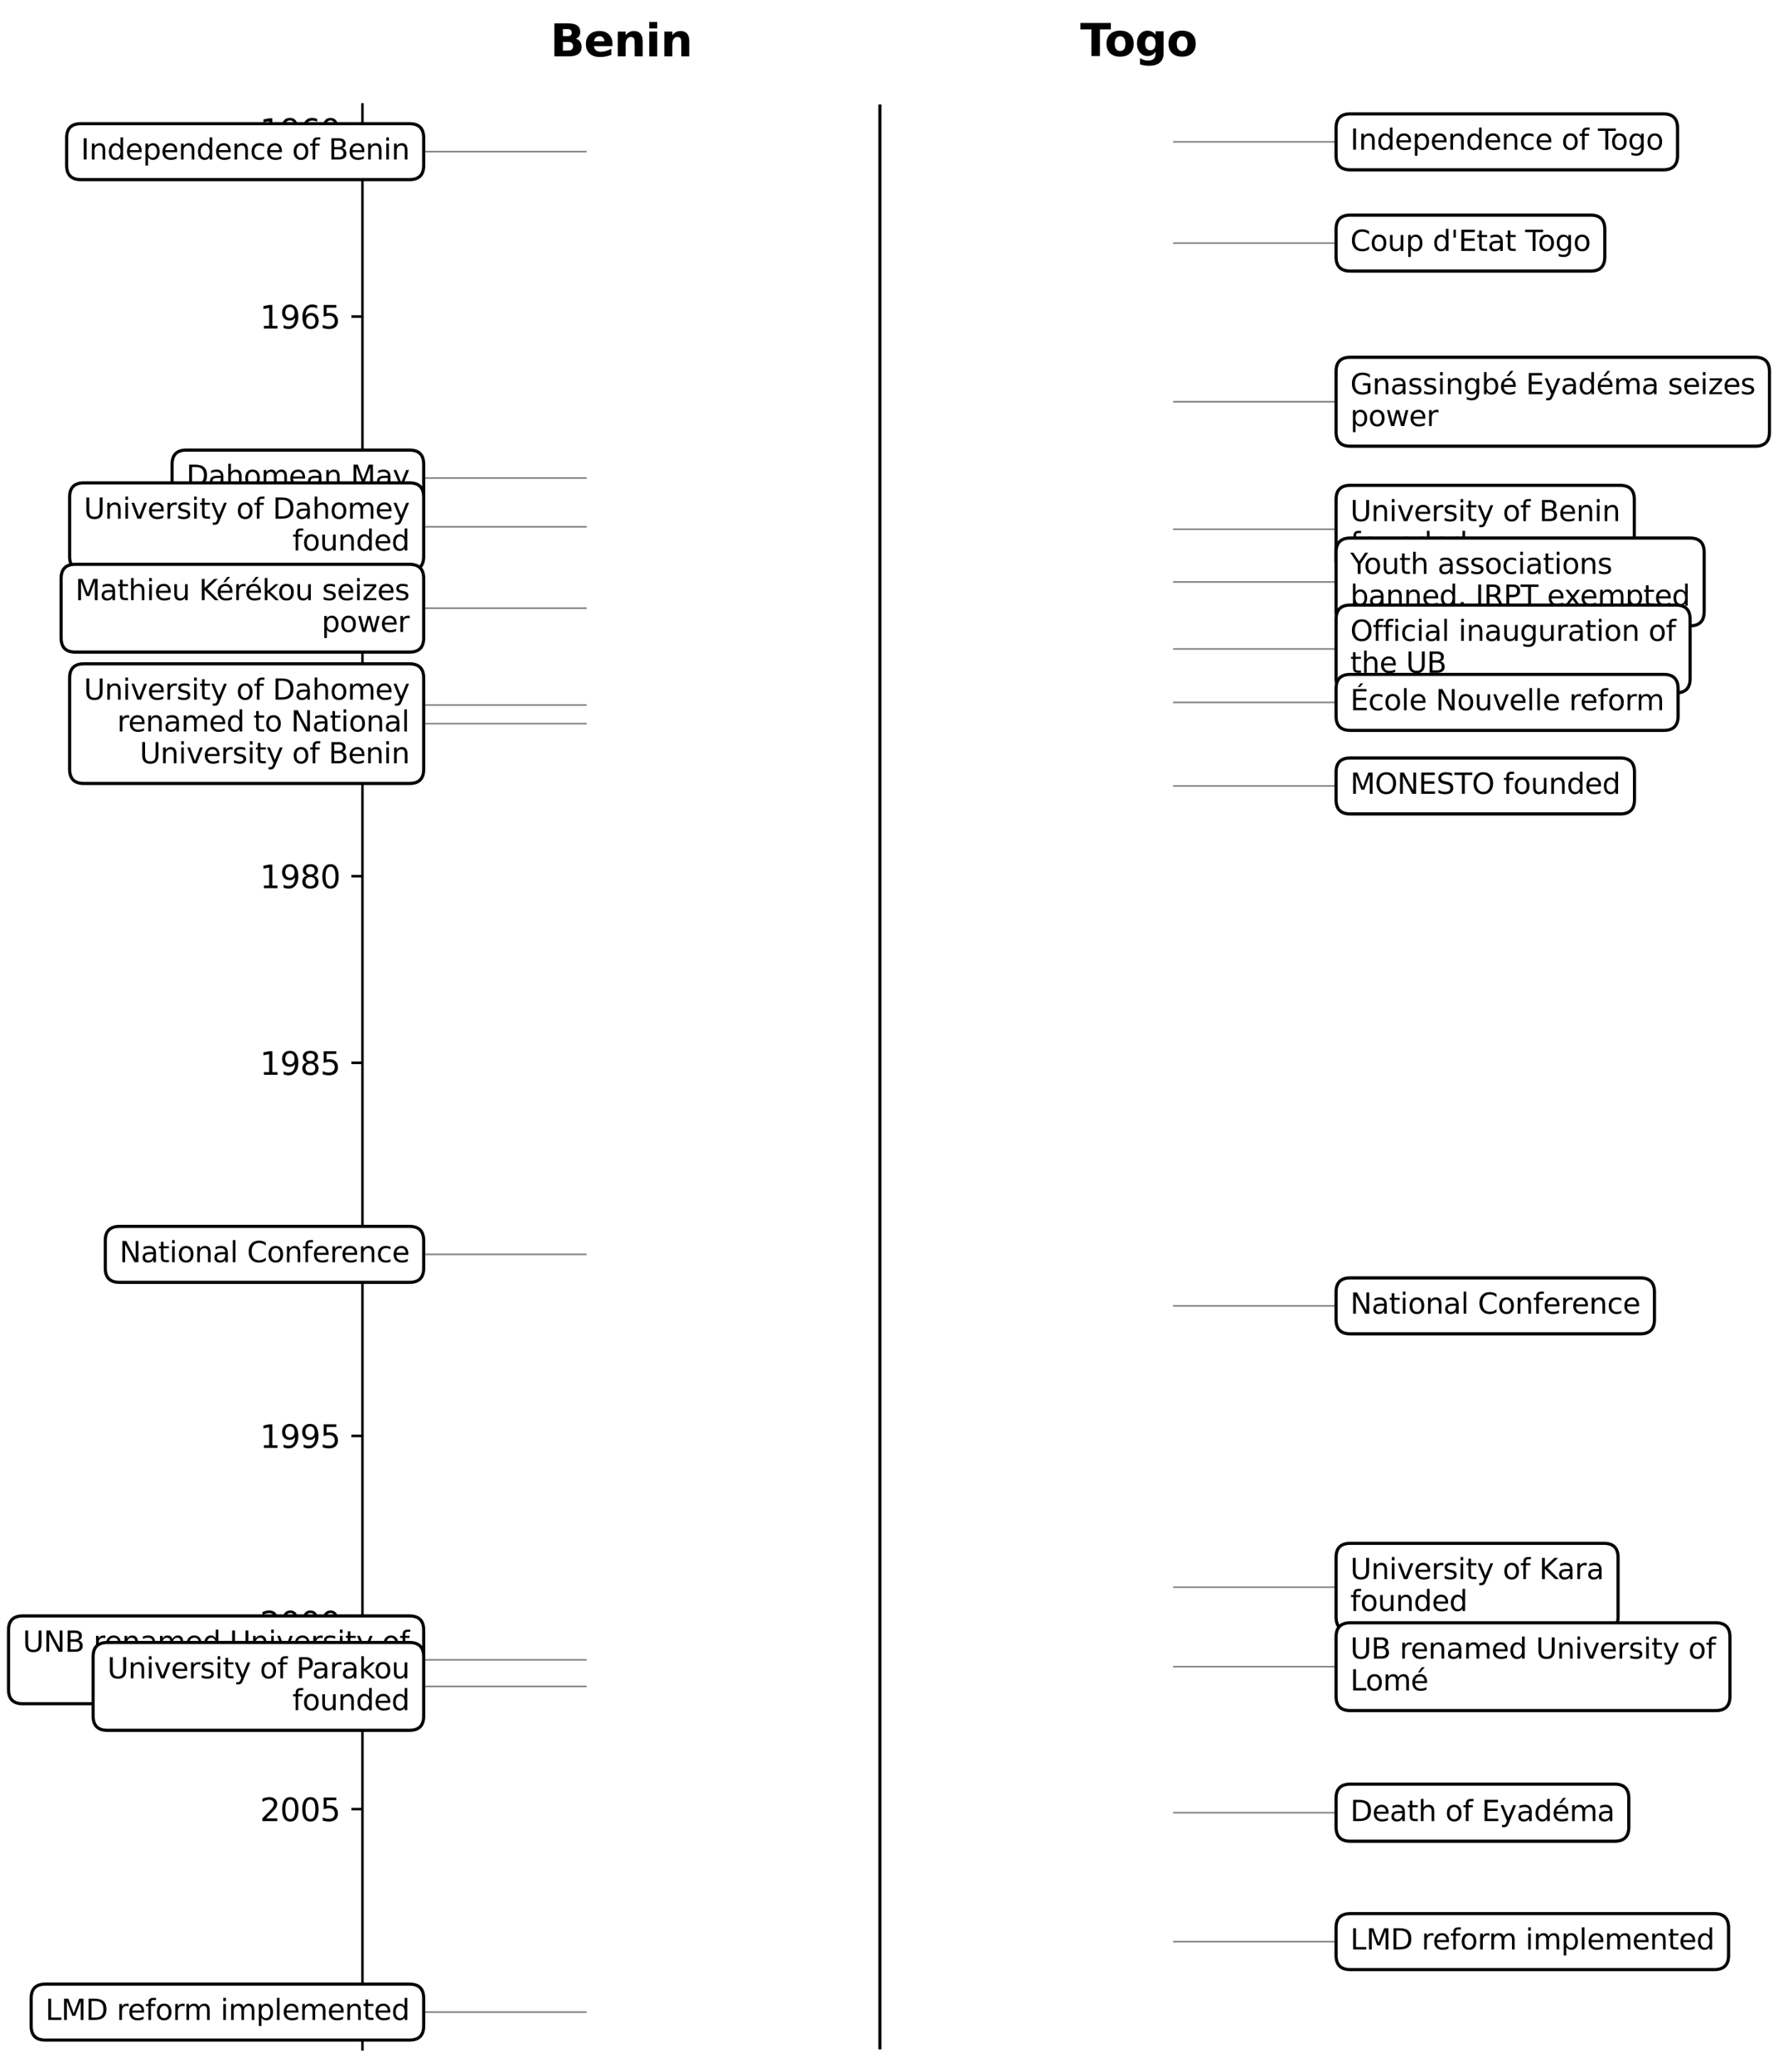<?xml version="1.0" encoding="utf-8" standalone="no"?>
<!DOCTYPE svg PUBLIC "-//W3C//DTD SVG 1.1//EN"
  "http://www.w3.org/Graphics/SVG/1.1/DTD/svg11.dtd">
<svg xmlns:xlink="http://www.w3.org/1999/xlink" width="562.839pt" height="655.861pt" viewBox="0 0 562.839 655.861" xmlns="http://www.w3.org/2000/svg" version="1.1">
 <defs>
  <style type="text/css">*{stroke-linejoin: round; stroke-linecap: butt}</style>
 </defs>
 <g id="figure_1">
  <g id="patch_1">
   <path d="M 0 655.861 
L 562.839 655.861 
L 562.839 0 
L 0 0 
z
" style="fill: #ffffff"/>
  </g>
  <g id="axes_1">
   <g id="patch_2">
    <path d="M 114.732 648.661 
L 442.332 648.661 
L 442.332 33.061 
L 114.732 33.061 
z
" style="fill: #ffffff"/>
   </g>
   <g id="matplotlib.axis_1">
    <g id="ytick_1">
     <g id="line2d_1">
      <defs>
       <path id="m1886a29152" d="M 0 0 
L -3.5 0 
" style="stroke: #000000; stroke-width: 0.8"/>
      </defs>
      <g>
       <use xlink:href="#m1886a29152" x="114.732" y="41.113" style="stroke: #000000; stroke-width: 0.8"/>
      </g>
     </g>
     <g id="text_1">
      <!-- 1960 -->
      <g transform="translate(82.282 44.912) scale(0.1 -0.1)">
       <defs>
        <path id="DejaVuSans-31" d="M 794 531 
L 1825 531 
L 1825 4091 
L 703 3866 
L 703 4441 
L 1819 4666 
L 2450 4666 
L 2450 531 
L 3481 531 
L 3481 0 
L 794 0 
L 794 531 
z
" transform="scale(0.016)"/>
        <path id="DejaVuSans-39" d="M 703 97 
L 703 672 
Q 941 559 1184 500 
Q 1428 441 1663 441 
Q 2288 441 2617 861 
Q 2947 1281 2994 2138 
Q 2813 1869 2534 1725 
Q 2256 1581 1919 1581 
Q 1219 1581 811 2004 
Q 403 2428 403 3163 
Q 403 3881 828 4315 
Q 1253 4750 1959 4750 
Q 2769 4750 3195 4129 
Q 3622 3509 3622 2328 
Q 3622 1225 3098 567 
Q 2575 -91 1691 -91 
Q 1453 -91 1209 -44 
Q 966 3 703 97 
z
M 1959 2075 
Q 2384 2075 2632 2365 
Q 2881 2656 2881 3163 
Q 2881 3666 2632 3958 
Q 2384 4250 1959 4250 
Q 1534 4250 1286 3958 
Q 1038 3666 1038 3163 
Q 1038 2656 1286 2365 
Q 1534 2075 1959 2075 
z
" transform="scale(0.016)"/>
        <path id="DejaVuSans-36" d="M 2113 2584 
Q 1688 2584 1439 2293 
Q 1191 2003 1191 1497 
Q 1191 994 1439 701 
Q 1688 409 2113 409 
Q 2538 409 2786 701 
Q 3034 994 3034 1497 
Q 3034 2003 2786 2293 
Q 2538 2584 2113 2584 
z
M 3366 4563 
L 3366 3988 
Q 3128 4100 2886 4159 
Q 2644 4219 2406 4219 
Q 1781 4219 1451 3797 
Q 1122 3375 1075 2522 
Q 1259 2794 1537 2939 
Q 1816 3084 2150 3084 
Q 2853 3084 3261 2657 
Q 3669 2231 3669 1497 
Q 3669 778 3244 343 
Q 2819 -91 2113 -91 
Q 1303 -91 875 529 
Q 447 1150 447 2328 
Q 447 3434 972 4092 
Q 1497 4750 2381 4750 
Q 2619 4750 2861 4703 
Q 3103 4656 3366 4563 
z
" transform="scale(0.016)"/>
        <path id="DejaVuSans-30" d="M 2034 4250 
Q 1547 4250 1301 3770 
Q 1056 3291 1056 2328 
Q 1056 1369 1301 889 
Q 1547 409 2034 409 
Q 2525 409 2770 889 
Q 3016 1369 3016 2328 
Q 3016 3291 2770 3770 
Q 2525 4250 2034 4250 
z
M 2034 4750 
Q 2819 4750 3233 4129 
Q 3647 3509 3647 2328 
Q 3647 1150 3233 529 
Q 2819 -91 2034 -91 
Q 1250 -91 836 529 
Q 422 1150 422 2328 
Q 422 3509 836 4129 
Q 1250 4750 2034 4750 
z
" transform="scale(0.016)"/>
       </defs>
       <use xlink:href="#DejaVuSans-31"/>
       <use xlink:href="#DejaVuSans-39" x="63.623"/>
       <use xlink:href="#DejaVuSans-36" x="127.246"/>
       <use xlink:href="#DejaVuSans-30" x="190.869"/>
      </g>
     </g>
    </g>
    <g id="ytick_2">
     <g id="line2d_2">
      <g>
       <use xlink:href="#m1886a29152" x="114.732" y="100.19" style="stroke: #000000; stroke-width: 0.8"/>
      </g>
     </g>
     <g id="text_2">
      <!-- 1965 -->
      <g transform="translate(82.282 103.989) scale(0.1 -0.1)">
       <defs>
        <path id="DejaVuSans-35" d="M 691 4666 
L 3169 4666 
L 3169 4134 
L 1269 4134 
L 1269 2991 
Q 1406 3038 1543 3061 
Q 1681 3084 1819 3084 
Q 2600 3084 3056 2656 
Q 3513 2228 3513 1497 
Q 3513 744 3044 326 
Q 2575 -91 1722 -91 
Q 1428 -91 1123 -41 
Q 819 9 494 109 
L 494 744 
Q 775 591 1075 516 
Q 1375 441 1709 441 
Q 2250 441 2565 725 
Q 2881 1009 2881 1497 
Q 2881 1984 2565 2268 
Q 2250 2553 1709 2553 
Q 1456 2553 1204 2497 
Q 953 2441 691 2322 
L 691 4666 
z
" transform="scale(0.016)"/>
       </defs>
       <use xlink:href="#DejaVuSans-31"/>
       <use xlink:href="#DejaVuSans-39" x="63.623"/>
       <use xlink:href="#DejaVuSans-36" x="127.246"/>
       <use xlink:href="#DejaVuSans-35" x="190.869"/>
      </g>
     </g>
    </g>
    <g id="ytick_3">
     <g id="line2d_3">
      <g>
       <use xlink:href="#m1886a29152" x="114.732" y="159.234" style="stroke: #000000; stroke-width: 0.8"/>
      </g>
     </g>
     <g id="text_3">
      <!-- 1970 -->
      <g transform="translate(82.282 163.033) scale(0.1 -0.1)">
       <defs>
        <path id="DejaVuSans-37" d="M 525 4666 
L 3525 4666 
L 3525 4397 
L 1831 0 
L 1172 0 
L 2766 4134 
L 525 4134 
L 525 4666 
z
" transform="scale(0.016)"/>
       </defs>
       <use xlink:href="#DejaVuSans-31"/>
       <use xlink:href="#DejaVuSans-39" x="63.623"/>
       <use xlink:href="#DejaVuSans-37" x="127.246"/>
       <use xlink:href="#DejaVuSans-30" x="190.869"/>
      </g>
     </g>
    </g>
    <g id="ytick_4">
     <g id="line2d_4">
      <g>
       <use xlink:href="#m1886a29152" x="114.732" y="218.278" style="stroke: #000000; stroke-width: 0.8"/>
      </g>
     </g>
     <g id="text_4">
      <!-- 1975 -->
      <g transform="translate(82.282 222.077) scale(0.1 -0.1)">
       <use xlink:href="#DejaVuSans-31"/>
       <use xlink:href="#DejaVuSans-39" x="63.623"/>
       <use xlink:href="#DejaVuSans-37" x="127.246"/>
       <use xlink:href="#DejaVuSans-35" x="190.869"/>
      </g>
     </g>
    </g>
    <g id="ytick_5">
     <g id="line2d_5">
      <g>
       <use xlink:href="#m1886a29152" x="114.732" y="277.322" style="stroke: #000000; stroke-width: 0.8"/>
      </g>
     </g>
     <g id="text_5">
      <!-- 1980 -->
      <g transform="translate(82.282 281.122) scale(0.1 -0.1)">
       <defs>
        <path id="DejaVuSans-38" d="M 2034 2216 
Q 1584 2216 1326 1975 
Q 1069 1734 1069 1313 
Q 1069 891 1326 650 
Q 1584 409 2034 409 
Q 2484 409 2743 651 
Q 3003 894 3003 1313 
Q 3003 1734 2745 1975 
Q 2488 2216 2034 2216 
z
M 1403 2484 
Q 997 2584 770 2862 
Q 544 3141 544 3541 
Q 544 4100 942 4425 
Q 1341 4750 2034 4750 
Q 2731 4750 3128 4425 
Q 3525 4100 3525 3541 
Q 3525 3141 3298 2862 
Q 3072 2584 2669 2484 
Q 3125 2378 3379 2068 
Q 3634 1759 3634 1313 
Q 3634 634 3220 271 
Q 2806 -91 2034 -91 
Q 1263 -91 848 271 
Q 434 634 434 1313 
Q 434 1759 690 2068 
Q 947 2378 1403 2484 
z
M 1172 3481 
Q 1172 3119 1398 2916 
Q 1625 2713 2034 2713 
Q 2441 2713 2670 2916 
Q 2900 3119 2900 3481 
Q 2900 3844 2670 4047 
Q 2441 4250 2034 4250 
Q 1625 4250 1398 4047 
Q 1172 3844 1172 3481 
z
" transform="scale(0.016)"/>
       </defs>
       <use xlink:href="#DejaVuSans-31"/>
       <use xlink:href="#DejaVuSans-39" x="63.623"/>
       <use xlink:href="#DejaVuSans-38" x="127.246"/>
       <use xlink:href="#DejaVuSans-30" x="190.869"/>
      </g>
     </g>
    </g>
    <g id="ytick_6">
     <g id="line2d_6">
      <g>
       <use xlink:href="#m1886a29152" x="114.732" y="336.399" style="stroke: #000000; stroke-width: 0.8"/>
      </g>
     </g>
     <g id="text_6">
      <!-- 1985 -->
      <g transform="translate(82.282 340.198) scale(0.1 -0.1)">
       <use xlink:href="#DejaVuSans-31"/>
       <use xlink:href="#DejaVuSans-39" x="63.623"/>
       <use xlink:href="#DejaVuSans-38" x="127.246"/>
       <use xlink:href="#DejaVuSans-35" x="190.869"/>
      </g>
     </g>
    </g>
    <g id="ytick_7">
     <g id="line2d_7">
      <g>
       <use xlink:href="#m1886a29152" x="114.732" y="395.443" style="stroke: #000000; stroke-width: 0.8"/>
      </g>
     </g>
     <g id="text_7">
      <!-- 1990 -->
      <g transform="translate(82.282 399.243) scale(0.1 -0.1)">
       <use xlink:href="#DejaVuSans-31"/>
       <use xlink:href="#DejaVuSans-39" x="63.623"/>
       <use xlink:href="#DejaVuSans-39" x="127.246"/>
       <use xlink:href="#DejaVuSans-30" x="190.869"/>
      </g>
     </g>
    </g>
    <g id="ytick_8">
     <g id="line2d_8">
      <g>
       <use xlink:href="#m1886a29152" x="114.732" y="454.488" style="stroke: #000000; stroke-width: 0.8"/>
      </g>
     </g>
     <g id="text_8">
      <!-- 1995 -->
      <g transform="translate(82.282 458.287) scale(0.1 -0.1)">
       <use xlink:href="#DejaVuSans-31"/>
       <use xlink:href="#DejaVuSans-39" x="63.623"/>
       <use xlink:href="#DejaVuSans-39" x="127.246"/>
       <use xlink:href="#DejaVuSans-35" x="190.869"/>
      </g>
     </g>
    </g>
    <g id="ytick_9">
     <g id="line2d_9">
      <g>
       <use xlink:href="#m1886a29152" x="114.732" y="513.532" style="stroke: #000000; stroke-width: 0.8"/>
      </g>
     </g>
     <g id="text_9">
      <!-- 2000 -->
      <g transform="translate(82.282 517.331) scale(0.1 -0.1)">
       <defs>
        <path id="DejaVuSans-32" d="M 1228 531 
L 3431 531 
L 3431 0 
L 469 0 
L 469 531 
Q 828 903 1448 1529 
Q 2069 2156 2228 2338 
Q 2531 2678 2651 2914 
Q 2772 3150 2772 3378 
Q 2772 3750 2511 3984 
Q 2250 4219 1831 4219 
Q 1534 4219 1204 4116 
Q 875 4013 500 3803 
L 500 4441 
Q 881 4594 1212 4672 
Q 1544 4750 1819 4750 
Q 2544 4750 2975 4387 
Q 3406 4025 3406 3419 
Q 3406 3131 3298 2873 
Q 3191 2616 2906 2266 
Q 2828 2175 2409 1742 
Q 1991 1309 1228 531 
z
" transform="scale(0.016)"/>
       </defs>
       <use xlink:href="#DejaVuSans-32"/>
       <use xlink:href="#DejaVuSans-30" x="63.623"/>
       <use xlink:href="#DejaVuSans-30" x="127.246"/>
       <use xlink:href="#DejaVuSans-30" x="190.869"/>
      </g>
     </g>
    </g>
    <g id="ytick_10">
     <g id="line2d_10">
      <g>
       <use xlink:href="#m1886a29152" x="114.732" y="572.609" style="stroke: #000000; stroke-width: 0.8"/>
      </g>
     </g>
     <g id="text_10">
      <!-- 2005 -->
      <g transform="translate(82.282 576.408) scale(0.1 -0.1)">
       <use xlink:href="#DejaVuSans-32"/>
       <use xlink:href="#DejaVuSans-30" x="63.623"/>
       <use xlink:href="#DejaVuSans-30" x="127.246"/>
       <use xlink:href="#DejaVuSans-35" x="190.869"/>
      </g>
     </g>
    </g>
    <g id="ytick_11">
     <g id="line2d_11">
      <g>
       <use xlink:href="#m1886a29152" x="114.732" y="631.653" style="stroke: #000000; stroke-width: 0.8"/>
      </g>
     </g>
     <g id="text_11">
      <!-- 2010 -->
      <g transform="translate(82.282 635.452) scale(0.1 -0.1)">
       <use xlink:href="#DejaVuSans-32"/>
       <use xlink:href="#DejaVuSans-30" x="63.623"/>
       <use xlink:href="#DejaVuSans-31" x="127.246"/>
       <use xlink:href="#DejaVuSans-30" x="190.869"/>
      </g>
     </g>
    </g>
   </g>
   <g id="line2d_12">
    <path d="M 278.532 648.661 
L 278.532 33.061 
" clip-path="url(#p3e184a82a1)" style="fill: none; stroke: #000000; stroke-linecap: square"/>
   </g>
   <g id="line2d_13">
    <path d="M 185.463 48 
L 129.623 48 
" clip-path="url(#p3e184a82a1)" style="fill: none; stroke: #808080; stroke-width: 0.5; stroke-linecap: square"/>
   </g>
   <g id="line2d_14">
    <path d="M 185.463 151.312 
L 129.623 151.312 
" clip-path="url(#p3e184a82a1)" style="fill: none; stroke: #808080; stroke-width: 0.5; stroke-linecap: square"/>
   </g>
   <g id="line2d_15">
    <path d="M 185.463 166.736 
L 129.623 166.736 
" clip-path="url(#p3e184a82a1)" style="fill: none; stroke: #808080; stroke-width: 0.5; stroke-linecap: square"/>
   </g>
   <g id="line2d_16">
    <path d="M 185.463 192.507 
L 129.623 192.507 
" clip-path="url(#p3e184a82a1)" style="fill: none; stroke: #808080; stroke-width: 0.5; stroke-linecap: square"/>
   </g>
   <g id="line2d_17">
    <path d="M 185.463 223.161 
L 129.623 223.161 
" clip-path="url(#p3e184a82a1)" style="fill: none; stroke: #808080; stroke-width: 0.5; stroke-linecap: square"/>
   </g>
   <g id="line2d_18">
    <path d="M 185.463 229.046 
L 129.623 229.046 
" clip-path="url(#p3e184a82a1)" style="fill: none; stroke: #808080; stroke-width: 0.5; stroke-linecap: square"/>
   </g>
   <g id="line2d_19">
    <path d="M 185.463 397.028 
L 129.623 397.028 
" clip-path="url(#p3e184a82a1)" style="fill: none; stroke: #808080; stroke-width: 0.5; stroke-linecap: square"/>
   </g>
   <g id="line2d_20">
    <path d="M 185.463 525.367 
L 129.623 525.367 
" clip-path="url(#p3e184a82a1)" style="fill: none; stroke: #808080; stroke-width: 0.5; stroke-linecap: square"/>
   </g>
   <g id="line2d_21">
    <path d="M 185.463 533.774 
L 129.623 533.774 
" clip-path="url(#p3e184a82a1)" style="fill: none; stroke: #808080; stroke-width: 0.5; stroke-linecap: square"/>
   </g>
   <g id="line2d_22">
    <path d="M 185.463 636.859 
L 129.623 636.859 
" clip-path="url(#p3e184a82a1)" style="fill: none; stroke: #808080; stroke-width: 0.5; stroke-linecap: square"/>
   </g>
   <g id="line2d_23">
    <path d="M 371.6 44.896 
L 427.441 44.896 
" clip-path="url(#p3e184a82a1)" style="fill: none; stroke: #808080; stroke-width: 0.5; stroke-linecap: square"/>
   </g>
   <g id="line2d_24">
    <path d="M 371.6 76.94 
L 427.441 76.94 
" clip-path="url(#p3e184a82a1)" style="fill: none; stroke: #808080; stroke-width: 0.5; stroke-linecap: square"/>
   </g>
   <g id="line2d_25">
    <path d="M 371.6 127.157 
L 427.441 127.157 
" clip-path="url(#p3e184a82a1)" style="fill: none; stroke: #808080; stroke-width: 0.5; stroke-linecap: square"/>
   </g>
   <g id="line2d_26">
    <path d="M 371.6 167.512 
L 427.441 167.512 
" clip-path="url(#p3e184a82a1)" style="fill: none; stroke: #808080; stroke-width: 0.5; stroke-linecap: square"/>
   </g>
   <g id="line2d_27">
    <path d="M 371.6 184.197 
L 427.441 184.197 
" clip-path="url(#p3e184a82a1)" style="fill: none; stroke: #808080; stroke-width: 0.5; stroke-linecap: square"/>
   </g>
   <g id="line2d_28">
    <path d="M 371.6 205.409 
L 427.441 205.409 
" clip-path="url(#p3e184a82a1)" style="fill: none; stroke: #808080; stroke-width: 0.5; stroke-linecap: square"/>
   </g>
   <g id="line2d_29">
    <path d="M 371.6 222.32 
L 427.441 222.32 
" clip-path="url(#p3e184a82a1)" style="fill: none; stroke: #808080; stroke-width: 0.5; stroke-linecap: square"/>
   </g>
   <g id="line2d_30">
    <path d="M 371.6 248.77 
L 427.441 248.77 
" clip-path="url(#p3e184a82a1)" style="fill: none; stroke: #808080; stroke-width: 0.5; stroke-linecap: square"/>
   </g>
   <g id="line2d_31">
    <path d="M 371.6 413.325 
L 427.441 413.325 
" clip-path="url(#p3e184a82a1)" style="fill: none; stroke: #808080; stroke-width: 0.5; stroke-linecap: square"/>
   </g>
   <g id="line2d_32">
    <path d="M 371.6 502.376 
L 427.441 502.376 
" clip-path="url(#p3e184a82a1)" style="fill: none; stroke: #808080; stroke-width: 0.5; stroke-linecap: square"/>
   </g>
   <g id="line2d_33">
    <path d="M 371.6 527.533 
L 427.441 527.533 
" clip-path="url(#p3e184a82a1)" style="fill: none; stroke: #808080; stroke-width: 0.5; stroke-linecap: square"/>
   </g>
   <g id="line2d_34">
    <path d="M 371.6 573.74 
L 427.441 573.74 
" clip-path="url(#p3e184a82a1)" style="fill: none; stroke: #808080; stroke-width: 0.5; stroke-linecap: square"/>
   </g>
   <g id="line2d_35">
    <path d="M 371.6 614.548 
L 427.441 614.548 
" clip-path="url(#p3e184a82a1)" style="fill: none; stroke: #808080; stroke-width: 0.5; stroke-linecap: square"/>
   </g>
   <g id="patch_3">
    <path d="M 114.732 648.661 
L 114.732 33.061 
" style="fill: none; stroke: #000000; stroke-width: 0.8; stroke-linejoin: miter; stroke-linecap: square"/>
   </g>
   <g id="text_12">
    <g id="patch_4">
     <path d="M 25.599 56.855 
L 129.623 56.855 
Q 134.123 56.855 134.123 52.355 
L 134.123 43.645 
Q 134.123 39.145 129.623 39.145 
L 25.599 39.145 
Q 21.099 39.145 21.099 43.645 
L 21.099 52.355 
Q 21.099 56.855 25.599 56.855 
z
" style="fill: #ffffff; stroke: #000000; stroke-linejoin: miter"/>
    </g>
    <!-- Independence of Benin -->
    <g transform="translate(25.599 50.484) scale(0.09 -0.09)">
     <defs>
      <path id="DejaVuSans-49" d="M 628 4666 
L 1259 4666 
L 1259 0 
L 628 0 
L 628 4666 
z
" transform="scale(0.016)"/>
      <path id="DejaVuSans-6e" d="M 3513 2113 
L 3513 0 
L 2938 0 
L 2938 2094 
Q 2938 2591 2744 2837 
Q 2550 3084 2163 3084 
Q 1697 3084 1428 2787 
Q 1159 2491 1159 1978 
L 1159 0 
L 581 0 
L 581 3500 
L 1159 3500 
L 1159 2956 
Q 1366 3272 1645 3428 
Q 1925 3584 2291 3584 
Q 2894 3584 3203 3211 
Q 3513 2838 3513 2113 
z
" transform="scale(0.016)"/>
      <path id="DejaVuSans-64" d="M 2906 2969 
L 2906 4863 
L 3481 4863 
L 3481 0 
L 2906 0 
L 2906 525 
Q 2725 213 2448 61 
Q 2172 -91 1784 -91 
Q 1150 -91 751 415 
Q 353 922 353 1747 
Q 353 2572 751 3078 
Q 1150 3584 1784 3584 
Q 2172 3584 2448 3432 
Q 2725 3281 2906 2969 
z
M 947 1747 
Q 947 1113 1208 752 
Q 1469 391 1925 391 
Q 2381 391 2643 752 
Q 2906 1113 2906 1747 
Q 2906 2381 2643 2742 
Q 2381 3103 1925 3103 
Q 1469 3103 1208 2742 
Q 947 2381 947 1747 
z
" transform="scale(0.016)"/>
      <path id="DejaVuSans-65" d="M 3597 1894 
L 3597 1613 
L 953 1613 
Q 991 1019 1311 708 
Q 1631 397 2203 397 
Q 2534 397 2845 478 
Q 3156 559 3463 722 
L 3463 178 
Q 3153 47 2828 -22 
Q 2503 -91 2169 -91 
Q 1331 -91 842 396 
Q 353 884 353 1716 
Q 353 2575 817 3079 
Q 1281 3584 2069 3584 
Q 2775 3584 3186 3129 
Q 3597 2675 3597 1894 
z
M 3022 2063 
Q 3016 2534 2758 2815 
Q 2500 3097 2075 3097 
Q 1594 3097 1305 2825 
Q 1016 2553 972 2059 
L 3022 2063 
z
" transform="scale(0.016)"/>
      <path id="DejaVuSans-70" d="M 1159 525 
L 1159 -1331 
L 581 -1331 
L 581 3500 
L 1159 3500 
L 1159 2969 
Q 1341 3281 1617 3432 
Q 1894 3584 2278 3584 
Q 2916 3584 3314 3078 
Q 3713 2572 3713 1747 
Q 3713 922 3314 415 
Q 2916 -91 2278 -91 
Q 1894 -91 1617 61 
Q 1341 213 1159 525 
z
M 3116 1747 
Q 3116 2381 2855 2742 
Q 2594 3103 2138 3103 
Q 1681 3103 1420 2742 
Q 1159 2381 1159 1747 
Q 1159 1113 1420 752 
Q 1681 391 2138 391 
Q 2594 391 2855 752 
Q 3116 1113 3116 1747 
z
" transform="scale(0.016)"/>
      <path id="DejaVuSans-63" d="M 3122 3366 
L 3122 2828 
Q 2878 2963 2633 3030 
Q 2388 3097 2138 3097 
Q 1578 3097 1268 2742 
Q 959 2388 959 1747 
Q 959 1106 1268 751 
Q 1578 397 2138 397 
Q 2388 397 2633 464 
Q 2878 531 3122 666 
L 3122 134 
Q 2881 22 2623 -34 
Q 2366 -91 2075 -91 
Q 1284 -91 818 406 
Q 353 903 353 1747 
Q 353 2603 823 3093 
Q 1294 3584 2113 3584 
Q 2378 3584 2631 3529 
Q 2884 3475 3122 3366 
z
" transform="scale(0.016)"/>
      <path id="DejaVuSans-20" transform="scale(0.016)"/>
      <path id="DejaVuSans-6f" d="M 1959 3097 
Q 1497 3097 1228 2736 
Q 959 2375 959 1747 
Q 959 1119 1226 758 
Q 1494 397 1959 397 
Q 2419 397 2687 759 
Q 2956 1122 2956 1747 
Q 2956 2369 2687 2733 
Q 2419 3097 1959 3097 
z
M 1959 3584 
Q 2709 3584 3137 3096 
Q 3566 2609 3566 1747 
Q 3566 888 3137 398 
Q 2709 -91 1959 -91 
Q 1206 -91 779 398 
Q 353 888 353 1747 
Q 353 2609 779 3096 
Q 1206 3584 1959 3584 
z
" transform="scale(0.016)"/>
      <path id="DejaVuSans-66" d="M 2375 4863 
L 2375 4384 
L 1825 4384 
Q 1516 4384 1395 4259 
Q 1275 4134 1275 3809 
L 1275 3500 
L 2222 3500 
L 2222 3053 
L 1275 3053 
L 1275 0 
L 697 0 
L 697 3053 
L 147 3053 
L 147 3500 
L 697 3500 
L 697 3744 
Q 697 4328 969 4595 
Q 1241 4863 1831 4863 
L 2375 4863 
z
" transform="scale(0.016)"/>
      <path id="DejaVuSans-42" d="M 1259 2228 
L 1259 519 
L 2272 519 
Q 2781 519 3026 730 
Q 3272 941 3272 1375 
Q 3272 1813 3026 2020 
Q 2781 2228 2272 2228 
L 1259 2228 
z
M 1259 4147 
L 1259 2741 
L 2194 2741 
Q 2656 2741 2882 2914 
Q 3109 3088 3109 3444 
Q 3109 3797 2882 3972 
Q 2656 4147 2194 4147 
L 1259 4147 
z
M 628 4666 
L 2241 4666 
Q 2963 4666 3353 4366 
Q 3744 4066 3744 3513 
Q 3744 3084 3544 2831 
Q 3344 2578 2956 2516 
Q 3422 2416 3680 2098 
Q 3938 1781 3938 1306 
Q 3938 681 3513 340 
Q 3088 0 2303 0 
L 628 0 
L 628 4666 
z
" transform="scale(0.016)"/>
      <path id="DejaVuSans-69" d="M 603 3500 
L 1178 3500 
L 1178 0 
L 603 0 
L 603 3500 
z
M 603 4863 
L 1178 4863 
L 1178 4134 
L 603 4134 
L 603 4863 
z
" transform="scale(0.016)"/>
     </defs>
     <use xlink:href="#DejaVuSans-49"/>
     <use xlink:href="#DejaVuSans-6e" x="29.492"/>
     <use xlink:href="#DejaVuSans-64" x="92.871"/>
     <use xlink:href="#DejaVuSans-65" x="156.348"/>
     <use xlink:href="#DejaVuSans-70" x="217.871"/>
     <use xlink:href="#DejaVuSans-65" x="281.348"/>
     <use xlink:href="#DejaVuSans-6e" x="342.871"/>
     <use xlink:href="#DejaVuSans-64" x="406.25"/>
     <use xlink:href="#DejaVuSans-65" x="469.727"/>
     <use xlink:href="#DejaVuSans-6e" x="531.25"/>
     <use xlink:href="#DejaVuSans-63" x="594.629"/>
     <use xlink:href="#DejaVuSans-65" x="649.609"/>
     <use xlink:href="#DejaVuSans-20" x="711.133"/>
     <use xlink:href="#DejaVuSans-6f" x="742.92"/>
     <use xlink:href="#DejaVuSans-66" x="804.102"/>
     <use xlink:href="#DejaVuSans-20" x="839.307"/>
     <use xlink:href="#DejaVuSans-42" x="871.094"/>
     <use xlink:href="#DejaVuSans-65" x="939.697"/>
     <use xlink:href="#DejaVuSans-6e" x="1001.221"/>
     <use xlink:href="#DejaVuSans-69" x="1064.6"/>
     <use xlink:href="#DejaVuSans-6e" x="1092.383"/>
    </g>
   </g>
   <g id="text_13">
    <g id="patch_5">
     <path d="M 58.975 160.167 
L 129.623 160.167 
Q 134.123 160.167 134.123 155.667 
L 134.123 146.957 
Q 134.123 142.457 129.623 142.457 
L 58.975 142.457 
Q 54.475 142.457 54.475 146.957 
L 54.475 155.667 
Q 54.475 160.167 58.975 160.167 
z
" style="fill: #ffffff; stroke: #000000; stroke-linejoin: miter"/>
    </g>
    <!-- Dahomean May -->
    <g transform="translate(58.975 153.795) scale(0.09 -0.09)">
     <defs>
      <path id="DejaVuSans-44" d="M 1259 4147 
L 1259 519 
L 2022 519 
Q 2988 519 3436 956 
Q 3884 1394 3884 2338 
Q 3884 3275 3436 3711 
Q 2988 4147 2022 4147 
L 1259 4147 
z
M 628 4666 
L 1925 4666 
Q 3281 4666 3915 4102 
Q 4550 3538 4550 2338 
Q 4550 1131 3912 565 
Q 3275 0 1925 0 
L 628 0 
L 628 4666 
z
" transform="scale(0.016)"/>
      <path id="DejaVuSans-61" d="M 2194 1759 
Q 1497 1759 1228 1600 
Q 959 1441 959 1056 
Q 959 750 1161 570 
Q 1363 391 1709 391 
Q 2188 391 2477 730 
Q 2766 1069 2766 1631 
L 2766 1759 
L 2194 1759 
z
M 3341 1997 
L 3341 0 
L 2766 0 
L 2766 531 
Q 2569 213 2275 61 
Q 1981 -91 1556 -91 
Q 1019 -91 701 211 
Q 384 513 384 1019 
Q 384 1609 779 1909 
Q 1175 2209 1959 2209 
L 2766 2209 
L 2766 2266 
Q 2766 2663 2505 2880 
Q 2244 3097 1772 3097 
Q 1472 3097 1187 3025 
Q 903 2953 641 2809 
L 641 3341 
Q 956 3463 1253 3523 
Q 1550 3584 1831 3584 
Q 2591 3584 2966 3190 
Q 3341 2797 3341 1997 
z
" transform="scale(0.016)"/>
      <path id="DejaVuSans-68" d="M 3513 2113 
L 3513 0 
L 2938 0 
L 2938 2094 
Q 2938 2591 2744 2837 
Q 2550 3084 2163 3084 
Q 1697 3084 1428 2787 
Q 1159 2491 1159 1978 
L 1159 0 
L 581 0 
L 581 4863 
L 1159 4863 
L 1159 2956 
Q 1366 3272 1645 3428 
Q 1925 3584 2291 3584 
Q 2894 3584 3203 3211 
Q 3513 2838 3513 2113 
z
" transform="scale(0.016)"/>
      <path id="DejaVuSans-6d" d="M 3328 2828 
Q 3544 3216 3844 3400 
Q 4144 3584 4550 3584 
Q 5097 3584 5394 3201 
Q 5691 2819 5691 2113 
L 5691 0 
L 5113 0 
L 5113 2094 
Q 5113 2597 4934 2840 
Q 4756 3084 4391 3084 
Q 3944 3084 3684 2787 
Q 3425 2491 3425 1978 
L 3425 0 
L 2847 0 
L 2847 2094 
Q 2847 2600 2669 2842 
Q 2491 3084 2119 3084 
Q 1678 3084 1418 2786 
Q 1159 2488 1159 1978 
L 1159 0 
L 581 0 
L 581 3500 
L 1159 3500 
L 1159 2956 
Q 1356 3278 1631 3431 
Q 1906 3584 2284 3584 
Q 2666 3584 2933 3390 
Q 3200 3197 3328 2828 
z
" transform="scale(0.016)"/>
      <path id="DejaVuSans-4d" d="M 628 4666 
L 1569 4666 
L 2759 1491 
L 3956 4666 
L 4897 4666 
L 4897 0 
L 4281 0 
L 4281 4097 
L 3078 897 
L 2444 897 
L 1241 4097 
L 1241 0 
L 628 0 
L 628 4666 
z
" transform="scale(0.016)"/>
      <path id="DejaVuSans-79" d="M 2059 -325 
Q 1816 -950 1584 -1140 
Q 1353 -1331 966 -1331 
L 506 -1331 
L 506 -850 
L 844 -850 
Q 1081 -850 1212 -737 
Q 1344 -625 1503 -206 
L 1606 56 
L 191 3500 
L 800 3500 
L 1894 763 
L 2988 3500 
L 3597 3500 
L 2059 -325 
z
" transform="scale(0.016)"/>
     </defs>
     <use xlink:href="#DejaVuSans-44"/>
     <use xlink:href="#DejaVuSans-61" x="77.002"/>
     <use xlink:href="#DejaVuSans-68" x="138.281"/>
     <use xlink:href="#DejaVuSans-6f" x="201.66"/>
     <use xlink:href="#DejaVuSans-6d" x="262.842"/>
     <use xlink:href="#DejaVuSans-65" x="360.254"/>
     <use xlink:href="#DejaVuSans-61" x="421.777"/>
     <use xlink:href="#DejaVuSans-6e" x="483.057"/>
     <use xlink:href="#DejaVuSans-20" x="546.436"/>
     <use xlink:href="#DejaVuSans-4d" x="578.223"/>
     <use xlink:href="#DejaVuSans-61" x="664.502"/>
     <use xlink:href="#DejaVuSans-79" x="725.781"/>
    </g>
   </g>
   <g id="text_14">
    <g id="patch_6">
     <path d="M 26.54 180.63 
L 129.623 180.63 
Q 134.123 180.63 134.123 176.13 
L 134.123 157.341 
Q 134.123 152.841 129.623 152.841 
L 26.54 152.841 
Q 22.04 152.841 22.04 157.341 
L 22.04 176.13 
Q 22.04 180.63 26.54 180.63 
z
" style="fill: #ffffff; stroke: #000000; stroke-linejoin: miter"/>
    </g>
    <!-- University of Dahomey -->
    <g transform="translate(26.54 164.18) scale(0.09 -0.09)">
     <defs>
      <path id="DejaVuSans-55" d="M 556 4666 
L 1191 4666 
L 1191 1831 
Q 1191 1081 1462 751 
Q 1734 422 2344 422 
Q 2950 422 3222 751 
Q 3494 1081 3494 1831 
L 3494 4666 
L 4128 4666 
L 4128 1753 
Q 4128 841 3676 375 
Q 3225 -91 2344 -91 
Q 1459 -91 1007 375 
Q 556 841 556 1753 
L 556 4666 
z
" transform="scale(0.016)"/>
      <path id="DejaVuSans-76" d="M 191 3500 
L 800 3500 
L 1894 563 
L 2988 3500 
L 3597 3500 
L 2284 0 
L 1503 0 
L 191 3500 
z
" transform="scale(0.016)"/>
      <path id="DejaVuSans-72" d="M 2631 2963 
Q 2534 3019 2420 3045 
Q 2306 3072 2169 3072 
Q 1681 3072 1420 2755 
Q 1159 2438 1159 1844 
L 1159 0 
L 581 0 
L 581 3500 
L 1159 3500 
L 1159 2956 
Q 1341 3275 1631 3429 
Q 1922 3584 2338 3584 
Q 2397 3584 2469 3576 
Q 2541 3569 2628 3553 
L 2631 2963 
z
" transform="scale(0.016)"/>
      <path id="DejaVuSans-73" d="M 2834 3397 
L 2834 2853 
Q 2591 2978 2328 3040 
Q 2066 3103 1784 3103 
Q 1356 3103 1142 2972 
Q 928 2841 928 2578 
Q 928 2378 1081 2264 
Q 1234 2150 1697 2047 
L 1894 2003 
Q 2506 1872 2764 1633 
Q 3022 1394 3022 966 
Q 3022 478 2636 193 
Q 2250 -91 1575 -91 
Q 1294 -91 989 -36 
Q 684 19 347 128 
L 347 722 
Q 666 556 975 473 
Q 1284 391 1588 391 
Q 1994 391 2212 530 
Q 2431 669 2431 922 
Q 2431 1156 2273 1281 
Q 2116 1406 1581 1522 
L 1381 1569 
Q 847 1681 609 1914 
Q 372 2147 372 2553 
Q 372 3047 722 3315 
Q 1072 3584 1716 3584 
Q 2034 3584 2315 3537 
Q 2597 3491 2834 3397 
z
" transform="scale(0.016)"/>
      <path id="DejaVuSans-74" d="M 1172 4494 
L 1172 3500 
L 2356 3500 
L 2356 3053 
L 1172 3053 
L 1172 1153 
Q 1172 725 1289 603 
Q 1406 481 1766 481 
L 2356 481 
L 2356 0 
L 1766 0 
Q 1100 0 847 248 
Q 594 497 594 1153 
L 594 3053 
L 172 3053 
L 172 3500 
L 594 3500 
L 594 4494 
L 1172 4494 
z
" transform="scale(0.016)"/>
     </defs>
     <use xlink:href="#DejaVuSans-55"/>
     <use xlink:href="#DejaVuSans-6e" x="73.193"/>
     <use xlink:href="#DejaVuSans-69" x="136.572"/>
     <use xlink:href="#DejaVuSans-76" x="164.355"/>
     <use xlink:href="#DejaVuSans-65" x="223.535"/>
     <use xlink:href="#DejaVuSans-72" x="285.059"/>
     <use xlink:href="#DejaVuSans-73" x="326.172"/>
     <use xlink:href="#DejaVuSans-69" x="378.271"/>
     <use xlink:href="#DejaVuSans-74" x="406.055"/>
     <use xlink:href="#DejaVuSans-79" x="445.264"/>
     <use xlink:href="#DejaVuSans-20" x="504.443"/>
     <use xlink:href="#DejaVuSans-6f" x="536.23"/>
     <use xlink:href="#DejaVuSans-66" x="597.412"/>
     <use xlink:href="#DejaVuSans-20" x="632.617"/>
     <use xlink:href="#DejaVuSans-44" x="664.404"/>
     <use xlink:href="#DejaVuSans-61" x="741.406"/>
     <use xlink:href="#DejaVuSans-68" x="802.686"/>
     <use xlink:href="#DejaVuSans-6f" x="866.064"/>
     <use xlink:href="#DejaVuSans-6d" x="927.246"/>
     <use xlink:href="#DejaVuSans-65" x="1024.658"/>
     <use xlink:href="#DejaVuSans-79" x="1086.182"/>
    </g>
    <!-- founded -->
    <g transform="translate(92.575 174.258) scale(0.09 -0.09)">
     <defs>
      <path id="DejaVuSans-75" d="M 544 1381 
L 544 3500 
L 1119 3500 
L 1119 1403 
Q 1119 906 1312 657 
Q 1506 409 1894 409 
Q 2359 409 2629 706 
Q 2900 1003 2900 1516 
L 2900 3500 
L 3475 3500 
L 3475 0 
L 2900 0 
L 2900 538 
Q 2691 219 2414 64 
Q 2138 -91 1772 -91 
Q 1169 -91 856 284 
Q 544 659 544 1381 
z
M 1991 3584 
L 1991 3584 
z
" transform="scale(0.016)"/>
     </defs>
     <use xlink:href="#DejaVuSans-66"/>
     <use xlink:href="#DejaVuSans-6f" x="35.205"/>
     <use xlink:href="#DejaVuSans-75" x="96.387"/>
     <use xlink:href="#DejaVuSans-6e" x="159.766"/>
     <use xlink:href="#DejaVuSans-64" x="223.145"/>
     <use xlink:href="#DejaVuSans-65" x="286.621"/>
     <use xlink:href="#DejaVuSans-64" x="348.145"/>
    </g>
   </g>
   <g id="text_15">
    <g id="patch_7">
     <path d="M 23.85 206.401 
L 129.623 206.401 
Q 134.123 206.401 134.123 201.901 
L 134.123 183.113 
Q 134.123 178.613 129.623 178.613 
L 23.85 178.613 
Q 19.35 178.613 19.35 183.113 
L 19.35 201.901 
Q 19.35 206.401 23.85 206.401 
z
" style="fill: #ffffff; stroke: #000000; stroke-linejoin: miter"/>
    </g>
    <!-- Mathieu Kérékou seizes -->
    <g transform="translate(23.85 189.951) scale(0.09 -0.09)">
     <defs>
      <path id="DejaVuSans-4b" d="M 628 4666 
L 1259 4666 
L 1259 2694 
L 3353 4666 
L 4166 4666 
L 1850 2491 
L 4331 0 
L 3500 0 
L 1259 2247 
L 1259 0 
L 628 0 
L 628 4666 
z
" transform="scale(0.016)"/>
      <path id="DejaVuSans-e9" d="M 3597 1894 
L 3597 1613 
L 953 1613 
Q 991 1019 1311 708 
Q 1631 397 2203 397 
Q 2534 397 2845 478 
Q 3156 559 3463 722 
L 3463 178 
Q 3153 47 2828 -22 
Q 2503 -91 2169 -91 
Q 1331 -91 842 396 
Q 353 884 353 1716 
Q 353 2575 817 3079 
Q 1281 3584 2069 3584 
Q 2775 3584 3186 3129 
Q 3597 2675 3597 1894 
z
M 3022 2063 
Q 3016 2534 2758 2815 
Q 2500 3097 2075 3097 
Q 1594 3097 1305 2825 
Q 1016 2553 972 2059 
L 3022 2063 
z
M 2466 5119 
L 3088 5119 
L 2070 3944 
L 1591 3944 
L 2466 5119 
z
" transform="scale(0.016)"/>
      <path id="DejaVuSans-6b" d="M 581 4863 
L 1159 4863 
L 1159 1991 
L 2875 3500 
L 3609 3500 
L 1753 1863 
L 3688 0 
L 2938 0 
L 1159 1709 
L 1159 0 
L 581 0 
L 581 4863 
z
" transform="scale(0.016)"/>
      <path id="DejaVuSans-7a" d="M 353 3500 
L 3084 3500 
L 3084 2975 
L 922 459 
L 3084 459 
L 3084 0 
L 275 0 
L 275 525 
L 2438 3041 
L 353 3041 
L 353 3500 
z
" transform="scale(0.016)"/>
     </defs>
     <use xlink:href="#DejaVuSans-4d"/>
     <use xlink:href="#DejaVuSans-61" x="86.279"/>
     <use xlink:href="#DejaVuSans-74" x="147.559"/>
     <use xlink:href="#DejaVuSans-68" x="186.768"/>
     <use xlink:href="#DejaVuSans-69" x="250.146"/>
     <use xlink:href="#DejaVuSans-65" x="277.93"/>
     <use xlink:href="#DejaVuSans-75" x="339.453"/>
     <use xlink:href="#DejaVuSans-20" x="402.832"/>
     <use xlink:href="#DejaVuSans-4b" x="434.619"/>
     <use xlink:href="#DejaVuSans-e9" x="495.195"/>
     <use xlink:href="#DejaVuSans-72" x="556.719"/>
     <use xlink:href="#DejaVuSans-e9" x="595.582"/>
     <use xlink:href="#DejaVuSans-6b" x="657.105"/>
     <use xlink:href="#DejaVuSans-6f" x="711.391"/>
     <use xlink:href="#DejaVuSans-75" x="772.572"/>
     <use xlink:href="#DejaVuSans-20" x="835.951"/>
     <use xlink:href="#DejaVuSans-73" x="867.738"/>
     <use xlink:href="#DejaVuSans-65" x="919.838"/>
     <use xlink:href="#DejaVuSans-69" x="981.361"/>
     <use xlink:href="#DejaVuSans-7a" x="1009.145"/>
     <use xlink:href="#DejaVuSans-65" x="1061.635"/>
     <use xlink:href="#DejaVuSans-73" x="1123.158"/>
    </g>
    <!-- power -->
    <g transform="translate(101.804 200.029) scale(0.09 -0.09)">
     <defs>
      <path id="DejaVuSans-77" d="M 269 3500 
L 844 3500 
L 1563 769 
L 2278 3500 
L 2956 3500 
L 3675 769 
L 4391 3500 
L 4966 3500 
L 4050 0 
L 3372 0 
L 2619 2869 
L 1863 0 
L 1184 0 
L 269 3500 
z
" transform="scale(0.016)"/>
     </defs>
     <use xlink:href="#DejaVuSans-70"/>
     <use xlink:href="#DejaVuSans-6f" x="63.477"/>
     <use xlink:href="#DejaVuSans-77" x="124.658"/>
     <use xlink:href="#DejaVuSans-65" x="206.445"/>
     <use xlink:href="#DejaVuSans-72" x="267.969"/>
    </g>
   </g>
   <g id="text_16">
    <g id="patch_8">
     <path d="M 30.355 232.016 
L 129.623 232.016 
Q 134.123 232.016 134.123 227.516 
L 134.123 218.806 
Q 134.123 214.306 129.623 214.306 
L 30.355 214.306 
Q 25.855 214.306 25.855 218.806 
L 25.855 227.516 
Q 25.855 232.016 30.355 232.016 
z
" style="fill: #ffffff; stroke: #000000; stroke-linejoin: miter"/>
    </g>
    <!-- École Nouvelle reform -->
    <g transform="translate(30.355 225.644) scale(0.09 -0.09)">
     <defs>
      <path id="DejaVuSans-c9" d="M 628 4666 
L 3578 4666 
L 3578 4134 
L 1259 4134 
L 1259 2753 
L 3481 2753 
L 3481 2222 
L 1259 2222 
L 1259 531 
L 3634 531 
L 3634 0 
L 628 0 
L 628 4666 
z
M 2268 5921 
L 2846 5921 
L 2134 5096 
L 1655 5096 
L 2268 5921 
z
" transform="scale(0.016)"/>
      <path id="DejaVuSans-6c" d="M 603 4863 
L 1178 4863 
L 1178 0 
L 603 0 
L 603 4863 
z
" transform="scale(0.016)"/>
      <path id="DejaVuSans-4e" d="M 628 4666 
L 1478 4666 
L 3547 763 
L 3547 4666 
L 4159 4666 
L 4159 0 
L 3309 0 
L 1241 3903 
L 1241 0 
L 628 0 
L 628 4666 
z
" transform="scale(0.016)"/>
     </defs>
     <use xlink:href="#DejaVuSans-c9"/>
     <use xlink:href="#DejaVuSans-63" x="63.184"/>
     <use xlink:href="#DejaVuSans-6f" x="118.164"/>
     <use xlink:href="#DejaVuSans-6c" x="179.346"/>
     <use xlink:href="#DejaVuSans-65" x="207.129"/>
     <use xlink:href="#DejaVuSans-20" x="268.652"/>
     <use xlink:href="#DejaVuSans-4e" x="300.439"/>
     <use xlink:href="#DejaVuSans-6f" x="375.244"/>
     <use xlink:href="#DejaVuSans-75" x="436.426"/>
     <use xlink:href="#DejaVuSans-76" x="499.805"/>
     <use xlink:href="#DejaVuSans-65" x="558.984"/>
     <use xlink:href="#DejaVuSans-6c" x="620.508"/>
     <use xlink:href="#DejaVuSans-6c" x="648.291"/>
     <use xlink:href="#DejaVuSans-65" x="676.074"/>
     <use xlink:href="#DejaVuSans-20" x="737.598"/>
     <use xlink:href="#DejaVuSans-72" x="769.385"/>
     <use xlink:href="#DejaVuSans-65" x="808.248"/>
     <use xlink:href="#DejaVuSans-66" x="869.771"/>
     <use xlink:href="#DejaVuSans-6f" x="904.977"/>
     <use xlink:href="#DejaVuSans-72" x="966.158"/>
     <use xlink:href="#DejaVuSans-6d" x="1005.521"/>
    </g>
   </g>
   <g id="text_17">
    <g id="patch_9">
     <path d="M 26.54 247.979 
L 129.623 247.979 
Q 134.123 247.979 134.123 243.479 
L 134.123 214.613 
Q 134.123 210.113 129.623 210.113 
L 26.54 210.113 
Q 22.04 210.113 22.04 214.613 
L 22.04 243.479 
Q 22.04 247.979 26.54 247.979 
z
" style="fill: #ffffff; stroke: #000000; stroke-linejoin: miter"/>
    </g>
    <!-- University of Dahomey -->
    <g transform="translate(26.54 221.451) scale(0.09 -0.09)">
     <use xlink:href="#DejaVuSans-55"/>
     <use xlink:href="#DejaVuSans-6e" x="73.193"/>
     <use xlink:href="#DejaVuSans-69" x="136.572"/>
     <use xlink:href="#DejaVuSans-76" x="164.355"/>
     <use xlink:href="#DejaVuSans-65" x="223.535"/>
     <use xlink:href="#DejaVuSans-72" x="285.059"/>
     <use xlink:href="#DejaVuSans-73" x="326.172"/>
     <use xlink:href="#DejaVuSans-69" x="378.271"/>
     <use xlink:href="#DejaVuSans-74" x="406.055"/>
     <use xlink:href="#DejaVuSans-79" x="445.264"/>
     <use xlink:href="#DejaVuSans-20" x="504.443"/>
     <use xlink:href="#DejaVuSans-6f" x="536.23"/>
     <use xlink:href="#DejaVuSans-66" x="597.412"/>
     <use xlink:href="#DejaVuSans-20" x="632.617"/>
     <use xlink:href="#DejaVuSans-44" x="664.404"/>
     <use xlink:href="#DejaVuSans-61" x="741.406"/>
     <use xlink:href="#DejaVuSans-68" x="802.686"/>
     <use xlink:href="#DejaVuSans-6f" x="866.064"/>
     <use xlink:href="#DejaVuSans-6d" x="927.246"/>
     <use xlink:href="#DejaVuSans-65" x="1024.658"/>
     <use xlink:href="#DejaVuSans-79" x="1086.182"/>
    </g>
    <!-- renamed to National -->
    <g transform="translate(37.091 231.529) scale(0.09 -0.09)">
     <use xlink:href="#DejaVuSans-72"/>
     <use xlink:href="#DejaVuSans-65" x="38.863"/>
     <use xlink:href="#DejaVuSans-6e" x="100.387"/>
     <use xlink:href="#DejaVuSans-61" x="163.766"/>
     <use xlink:href="#DejaVuSans-6d" x="225.045"/>
     <use xlink:href="#DejaVuSans-65" x="322.457"/>
     <use xlink:href="#DejaVuSans-64" x="383.98"/>
     <use xlink:href="#DejaVuSans-20" x="447.457"/>
     <use xlink:href="#DejaVuSans-74" x="479.244"/>
     <use xlink:href="#DejaVuSans-6f" x="518.453"/>
     <use xlink:href="#DejaVuSans-20" x="579.635"/>
     <use xlink:href="#DejaVuSans-4e" x="611.422"/>
     <use xlink:href="#DejaVuSans-61" x="686.227"/>
     <use xlink:href="#DejaVuSans-74" x="747.506"/>
     <use xlink:href="#DejaVuSans-69" x="786.715"/>
     <use xlink:href="#DejaVuSans-6f" x="814.498"/>
     <use xlink:href="#DejaVuSans-6e" x="875.68"/>
     <use xlink:href="#DejaVuSans-61" x="939.059"/>
     <use xlink:href="#DejaVuSans-6c" x="1000.338"/>
    </g>
    <!-- University of Benin -->
    <g transform="translate(44.207 241.607) scale(0.09 -0.09)">
     <use xlink:href="#DejaVuSans-55"/>
     <use xlink:href="#DejaVuSans-6e" x="73.193"/>
     <use xlink:href="#DejaVuSans-69" x="136.572"/>
     <use xlink:href="#DejaVuSans-76" x="164.355"/>
     <use xlink:href="#DejaVuSans-65" x="223.535"/>
     <use xlink:href="#DejaVuSans-72" x="285.059"/>
     <use xlink:href="#DejaVuSans-73" x="326.172"/>
     <use xlink:href="#DejaVuSans-69" x="378.271"/>
     <use xlink:href="#DejaVuSans-74" x="406.055"/>
     <use xlink:href="#DejaVuSans-79" x="445.264"/>
     <use xlink:href="#DejaVuSans-20" x="504.443"/>
     <use xlink:href="#DejaVuSans-6f" x="536.23"/>
     <use xlink:href="#DejaVuSans-66" x="597.412"/>
     <use xlink:href="#DejaVuSans-20" x="632.617"/>
     <use xlink:href="#DejaVuSans-42" x="664.404"/>
     <use xlink:href="#DejaVuSans-65" x="733.008"/>
     <use xlink:href="#DejaVuSans-6e" x="794.531"/>
     <use xlink:href="#DejaVuSans-69" x="857.91"/>
     <use xlink:href="#DejaVuSans-6e" x="885.693"/>
    </g>
   </g>
   <g id="text_18">
    <g id="patch_10">
     <path d="M 37.832 405.883 
L 129.623 405.883 
Q 134.123 405.883 134.123 401.383 
L 134.123 392.673 
Q 134.123 388.173 129.623 388.173 
L 37.832 388.173 
Q 33.332 388.173 33.332 392.673 
L 33.332 401.383 
Q 33.332 405.883 37.832 405.883 
z
" style="fill: #ffffff; stroke: #000000; stroke-linejoin: miter"/>
    </g>
    <!-- National Conference -->
    <g transform="translate(37.832 399.511) scale(0.09 -0.09)">
     <defs>
      <path id="DejaVuSans-43" d="M 4122 4306 
L 4122 3641 
Q 3803 3938 3442 4084 
Q 3081 4231 2675 4231 
Q 1875 4231 1450 3742 
Q 1025 3253 1025 2328 
Q 1025 1406 1450 917 
Q 1875 428 2675 428 
Q 3081 428 3442 575 
Q 3803 722 4122 1019 
L 4122 359 
Q 3791 134 3420 21 
Q 3050 -91 2638 -91 
Q 1578 -91 968 557 
Q 359 1206 359 2328 
Q 359 3453 968 4101 
Q 1578 4750 2638 4750 
Q 3056 4750 3426 4639 
Q 3797 4528 4122 4306 
z
" transform="scale(0.016)"/>
     </defs>
     <use xlink:href="#DejaVuSans-4e"/>
     <use xlink:href="#DejaVuSans-61" x="74.805"/>
     <use xlink:href="#DejaVuSans-74" x="136.084"/>
     <use xlink:href="#DejaVuSans-69" x="175.293"/>
     <use xlink:href="#DejaVuSans-6f" x="203.076"/>
     <use xlink:href="#DejaVuSans-6e" x="264.258"/>
     <use xlink:href="#DejaVuSans-61" x="327.637"/>
     <use xlink:href="#DejaVuSans-6c" x="388.916"/>
     <use xlink:href="#DejaVuSans-20" x="416.699"/>
     <use xlink:href="#DejaVuSans-43" x="448.486"/>
     <use xlink:href="#DejaVuSans-6f" x="518.311"/>
     <use xlink:href="#DejaVuSans-6e" x="579.492"/>
     <use xlink:href="#DejaVuSans-66" x="642.871"/>
     <use xlink:href="#DejaVuSans-65" x="678.076"/>
     <use xlink:href="#DejaVuSans-72" x="739.6"/>
     <use xlink:href="#DejaVuSans-65" x="778.463"/>
     <use xlink:href="#DejaVuSans-6e" x="839.986"/>
     <use xlink:href="#DejaVuSans-63" x="903.365"/>
     <use xlink:href="#DejaVuSans-65" x="958.346"/>
    </g>
   </g>
   <g id="text_19">
    <g id="patch_11">
     <path d="M 7.2 539.261 
L 129.623 539.261 
Q 134.123 539.261 134.123 534.761 
L 134.123 515.973 
Q 134.123 511.473 129.623 511.473 
L 7.2 511.473 
Q 2.7 511.473 2.7 515.973 
L 2.7 534.761 
Q 2.7 539.261 7.2 539.261 
z
" style="fill: #ffffff; stroke: #000000; stroke-linejoin: miter"/>
    </g>
    <!-- UNB renamed University of -->
    <g transform="translate(7.2 522.811) scale(0.09 -0.09)">
     <use xlink:href="#DejaVuSans-55"/>
     <use xlink:href="#DejaVuSans-4e" x="73.193"/>
     <use xlink:href="#DejaVuSans-42" x="147.998"/>
     <use xlink:href="#DejaVuSans-20" x="216.602"/>
     <use xlink:href="#DejaVuSans-72" x="248.389"/>
     <use xlink:href="#DejaVuSans-65" x="287.252"/>
     <use xlink:href="#DejaVuSans-6e" x="348.775"/>
     <use xlink:href="#DejaVuSans-61" x="412.154"/>
     <use xlink:href="#DejaVuSans-6d" x="473.434"/>
     <use xlink:href="#DejaVuSans-65" x="570.846"/>
     <use xlink:href="#DejaVuSans-64" x="632.369"/>
     <use xlink:href="#DejaVuSans-20" x="695.846"/>
     <use xlink:href="#DejaVuSans-55" x="727.633"/>
     <use xlink:href="#DejaVuSans-6e" x="800.826"/>
     <use xlink:href="#DejaVuSans-69" x="864.205"/>
     <use xlink:href="#DejaVuSans-76" x="891.988"/>
     <use xlink:href="#DejaVuSans-65" x="951.168"/>
     <use xlink:href="#DejaVuSans-72" x="1012.691"/>
     <use xlink:href="#DejaVuSans-73" x="1053.805"/>
     <use xlink:href="#DejaVuSans-69" x="1105.904"/>
     <use xlink:href="#DejaVuSans-74" x="1133.688"/>
     <use xlink:href="#DejaVuSans-79" x="1172.896"/>
     <use xlink:href="#DejaVuSans-20" x="1232.076"/>
     <use xlink:href="#DejaVuSans-6f" x="1263.863"/>
     <use xlink:href="#DejaVuSans-66" x="1325.045"/>
    </g>
    <!-- Abomey-Calavi -->
    <g transform="translate(61.882 532.889) scale(0.09 -0.09)">
     <defs>
      <path id="DejaVuSans-41" d="M 2188 4044 
L 1331 1722 
L 3047 1722 
L 2188 4044 
z
M 1831 4666 
L 2547 4666 
L 4325 0 
L 3669 0 
L 3244 1197 
L 1141 1197 
L 716 0 
L 50 0 
L 1831 4666 
z
" transform="scale(0.016)"/>
      <path id="DejaVuSans-62" d="M 3116 1747 
Q 3116 2381 2855 2742 
Q 2594 3103 2138 3103 
Q 1681 3103 1420 2742 
Q 1159 2381 1159 1747 
Q 1159 1113 1420 752 
Q 1681 391 2138 391 
Q 2594 391 2855 752 
Q 3116 1113 3116 1747 
z
M 1159 2969 
Q 1341 3281 1617 3432 
Q 1894 3584 2278 3584 
Q 2916 3584 3314 3078 
Q 3713 2572 3713 1747 
Q 3713 922 3314 415 
Q 2916 -91 2278 -91 
Q 1894 -91 1617 61 
Q 1341 213 1159 525 
L 1159 0 
L 581 0 
L 581 4863 
L 1159 4863 
L 1159 2969 
z
" transform="scale(0.016)"/>
      <path id="DejaVuSans-2d" d="M 313 2009 
L 1997 2009 
L 1997 1497 
L 313 1497 
L 313 2009 
z
" transform="scale(0.016)"/>
     </defs>
     <use xlink:href="#DejaVuSans-41"/>
     <use xlink:href="#DejaVuSans-62" x="68.408"/>
     <use xlink:href="#DejaVuSans-6f" x="131.885"/>
     <use xlink:href="#DejaVuSans-6d" x="193.066"/>
     <use xlink:href="#DejaVuSans-65" x="290.479"/>
     <use xlink:href="#DejaVuSans-79" x="352.002"/>
     <use xlink:href="#DejaVuSans-2d" x="409.432"/>
     <use xlink:href="#DejaVuSans-43" x="445.516"/>
     <use xlink:href="#DejaVuSans-61" x="515.34"/>
     <use xlink:href="#DejaVuSans-6c" x="576.619"/>
     <use xlink:href="#DejaVuSans-61" x="604.402"/>
     <use xlink:href="#DejaVuSans-76" x="665.682"/>
     <use xlink:href="#DejaVuSans-69" x="724.861"/>
    </g>
   </g>
   <g id="text_20">
    <g id="patch_12">
     <path d="M 33.979 547.668 
L 129.623 547.668 
Q 134.123 547.668 134.123 543.168 
L 134.123 524.38 
Q 134.123 519.88 129.623 519.88 
L 33.979 519.88 
Q 29.479 519.88 29.479 524.38 
L 29.479 543.168 
Q 29.479 547.668 33.979 547.668 
z
" style="fill: #ffffff; stroke: #000000; stroke-linejoin: miter"/>
    </g>
    <!-- University of Parakou -->
    <g transform="translate(33.979 531.218) scale(0.09 -0.09)">
     <defs>
      <path id="DejaVuSans-50" d="M 1259 4147 
L 1259 2394 
L 2053 2394 
Q 2494 2394 2734 2622 
Q 2975 2850 2975 3272 
Q 2975 3691 2734 3919 
Q 2494 4147 2053 4147 
L 1259 4147 
z
M 628 4666 
L 2053 4666 
Q 2838 4666 3239 4311 
Q 3641 3956 3641 3272 
Q 3641 2581 3239 2228 
Q 2838 1875 2053 1875 
L 1259 1875 
L 1259 0 
L 628 0 
L 628 4666 
z
" transform="scale(0.016)"/>
     </defs>
     <use xlink:href="#DejaVuSans-55"/>
     <use xlink:href="#DejaVuSans-6e" x="73.193"/>
     <use xlink:href="#DejaVuSans-69" x="136.572"/>
     <use xlink:href="#DejaVuSans-76" x="164.355"/>
     <use xlink:href="#DejaVuSans-65" x="223.535"/>
     <use xlink:href="#DejaVuSans-72" x="285.059"/>
     <use xlink:href="#DejaVuSans-73" x="326.172"/>
     <use xlink:href="#DejaVuSans-69" x="378.271"/>
     <use xlink:href="#DejaVuSans-74" x="406.055"/>
     <use xlink:href="#DejaVuSans-79" x="445.264"/>
     <use xlink:href="#DejaVuSans-20" x="504.443"/>
     <use xlink:href="#DejaVuSans-6f" x="536.23"/>
     <use xlink:href="#DejaVuSans-66" x="597.412"/>
     <use xlink:href="#DejaVuSans-20" x="632.617"/>
     <use xlink:href="#DejaVuSans-50" x="664.404"/>
     <use xlink:href="#DejaVuSans-61" x="720.207"/>
     <use xlink:href="#DejaVuSans-72" x="781.486"/>
     <use xlink:href="#DejaVuSans-61" x="822.6"/>
     <use xlink:href="#DejaVuSans-6b" x="883.879"/>
     <use xlink:href="#DejaVuSans-6f" x="938.164"/>
     <use xlink:href="#DejaVuSans-75" x="999.346"/>
    </g>
    <!-- founded -->
    <g transform="translate(92.575 541.296) scale(0.09 -0.09)">
     <use xlink:href="#DejaVuSans-66"/>
     <use xlink:href="#DejaVuSans-6f" x="35.205"/>
     <use xlink:href="#DejaVuSans-75" x="96.387"/>
     <use xlink:href="#DejaVuSans-6e" x="159.766"/>
     <use xlink:href="#DejaVuSans-64" x="223.145"/>
     <use xlink:href="#DejaVuSans-65" x="286.621"/>
     <use xlink:href="#DejaVuSans-64" x="348.145"/>
    </g>
   </g>
   <g id="text_21">
    <g id="patch_13">
     <path d="M 14.366 645.714 
L 129.623 645.714 
Q 134.123 645.714 134.123 641.214 
L 134.123 632.504 
Q 134.123 628.004 129.623 628.004 
L 14.366 628.004 
Q 9.866 628.004 9.866 632.504 
L 9.866 641.214 
Q 9.866 645.714 14.366 645.714 
z
" style="fill: #ffffff; stroke: #000000; stroke-linejoin: miter"/>
    </g>
    <!-- LMD reform implemented -->
    <g transform="translate(14.366 639.342) scale(0.09 -0.09)">
     <defs>
      <path id="DejaVuSans-4c" d="M 628 4666 
L 1259 4666 
L 1259 531 
L 3531 531 
L 3531 0 
L 628 0 
L 628 4666 
z
" transform="scale(0.016)"/>
     </defs>
     <use xlink:href="#DejaVuSans-4c"/>
     <use xlink:href="#DejaVuSans-4d" x="55.713"/>
     <use xlink:href="#DejaVuSans-44" x="141.992"/>
     <use xlink:href="#DejaVuSans-20" x="218.994"/>
     <use xlink:href="#DejaVuSans-72" x="250.781"/>
     <use xlink:href="#DejaVuSans-65" x="289.645"/>
     <use xlink:href="#DejaVuSans-66" x="351.168"/>
     <use xlink:href="#DejaVuSans-6f" x="386.373"/>
     <use xlink:href="#DejaVuSans-72" x="447.555"/>
     <use xlink:href="#DejaVuSans-6d" x="486.918"/>
     <use xlink:href="#DejaVuSans-20" x="584.33"/>
     <use xlink:href="#DejaVuSans-69" x="616.117"/>
     <use xlink:href="#DejaVuSans-6d" x="643.9"/>
     <use xlink:href="#DejaVuSans-70" x="741.312"/>
     <use xlink:href="#DejaVuSans-6c" x="804.789"/>
     <use xlink:href="#DejaVuSans-65" x="832.572"/>
     <use xlink:href="#DejaVuSans-6d" x="894.096"/>
     <use xlink:href="#DejaVuSans-65" x="991.508"/>
     <use xlink:href="#DejaVuSans-6e" x="1053.031"/>
     <use xlink:href="#DejaVuSans-74" x="1116.41"/>
     <use xlink:href="#DejaVuSans-65" x="1155.619"/>
     <use xlink:href="#DejaVuSans-64" x="1217.143"/>
    </g>
   </g>
   <g id="text_22">
    <g id="patch_14">
     <path d="M 427.441 53.751 
L 526.538 53.751 
Q 531.038 53.751 531.038 49.251 
L 531.038 40.541 
Q 531.038 36.041 526.538 36.041 
L 427.441 36.041 
Q 422.941 36.041 422.941 40.541 
L 422.941 49.251 
Q 422.941 53.751 427.441 53.751 
z
" style="fill: #ffffff; stroke: #000000; stroke-linejoin: miter"/>
    </g>
    <!-- Independence of Togo -->
    <g transform="translate(427.441 47.38) scale(0.09 -0.09)">
     <defs>
      <path id="DejaVuSans-54" d="M -19 4666 
L 3928 4666 
L 3928 4134 
L 2272 4134 
L 2272 0 
L 1638 0 
L 1638 4134 
L -19 4134 
L -19 4666 
z
" transform="scale(0.016)"/>
      <path id="DejaVuSans-67" d="M 2906 1791 
Q 2906 2416 2648 2759 
Q 2391 3103 1925 3103 
Q 1463 3103 1205 2759 
Q 947 2416 947 1791 
Q 947 1169 1205 825 
Q 1463 481 1925 481 
Q 2391 481 2648 825 
Q 2906 1169 2906 1791 
z
M 3481 434 
Q 3481 -459 3084 -895 
Q 2688 -1331 1869 -1331 
Q 1566 -1331 1297 -1286 
Q 1028 -1241 775 -1147 
L 775 -588 
Q 1028 -725 1275 -790 
Q 1522 -856 1778 -856 
Q 2344 -856 2625 -561 
Q 2906 -266 2906 331 
L 2906 616 
Q 2728 306 2450 153 
Q 2172 0 1784 0 
Q 1141 0 747 490 
Q 353 981 353 1791 
Q 353 2603 747 3093 
Q 1141 3584 1784 3584 
Q 2172 3584 2450 3431 
Q 2728 3278 2906 2969 
L 2906 3500 
L 3481 3500 
L 3481 434 
z
" transform="scale(0.016)"/>
     </defs>
     <use xlink:href="#DejaVuSans-49"/>
     <use xlink:href="#DejaVuSans-6e" x="29.492"/>
     <use xlink:href="#DejaVuSans-64" x="92.871"/>
     <use xlink:href="#DejaVuSans-65" x="156.348"/>
     <use xlink:href="#DejaVuSans-70" x="217.871"/>
     <use xlink:href="#DejaVuSans-65" x="281.348"/>
     <use xlink:href="#DejaVuSans-6e" x="342.871"/>
     <use xlink:href="#DejaVuSans-64" x="406.25"/>
     <use xlink:href="#DejaVuSans-65" x="469.727"/>
     <use xlink:href="#DejaVuSans-6e" x="531.25"/>
     <use xlink:href="#DejaVuSans-63" x="594.629"/>
     <use xlink:href="#DejaVuSans-65" x="649.609"/>
     <use xlink:href="#DejaVuSans-20" x="711.133"/>
     <use xlink:href="#DejaVuSans-6f" x="742.92"/>
     <use xlink:href="#DejaVuSans-66" x="804.102"/>
     <use xlink:href="#DejaVuSans-20" x="839.307"/>
     <use xlink:href="#DejaVuSans-54" x="871.094"/>
     <use xlink:href="#DejaVuSans-6f" x="915.178"/>
     <use xlink:href="#DejaVuSans-67" x="976.359"/>
     <use xlink:href="#DejaVuSans-6f" x="1039.836"/>
    </g>
   </g>
   <g id="text_23">
    <g id="patch_15">
     <path d="M 427.441 85.796 
L 503.51 85.796 
Q 508.01 85.796 508.01 81.296 
L 508.01 72.585 
Q 508.01 68.085 503.51 68.085 
L 427.441 68.085 
Q 422.941 68.085 422.941 72.585 
L 422.941 81.296 
Q 422.941 85.796 427.441 85.796 
z
" style="fill: #ffffff; stroke: #000000; stroke-linejoin: miter"/>
    </g>
    <!-- Coup d'Etat Togo -->
    <g transform="translate(427.441 79.424) scale(0.09 -0.09)">
     <defs>
      <path id="DejaVuSans-27" d="M 1147 4666 
L 1147 2931 
L 616 2931 
L 616 4666 
L 1147 4666 
z
" transform="scale(0.016)"/>
      <path id="DejaVuSans-45" d="M 628 4666 
L 3578 4666 
L 3578 4134 
L 1259 4134 
L 1259 2753 
L 3481 2753 
L 3481 2222 
L 1259 2222 
L 1259 531 
L 3634 531 
L 3634 0 
L 628 0 
L 628 4666 
z
" transform="scale(0.016)"/>
     </defs>
     <use xlink:href="#DejaVuSans-43"/>
     <use xlink:href="#DejaVuSans-6f" x="69.824"/>
     <use xlink:href="#DejaVuSans-75" x="131.006"/>
     <use xlink:href="#DejaVuSans-70" x="194.385"/>
     <use xlink:href="#DejaVuSans-20" x="257.861"/>
     <use xlink:href="#DejaVuSans-64" x="289.648"/>
     <use xlink:href="#DejaVuSans-27" x="353.125"/>
     <use xlink:href="#DejaVuSans-45" x="380.615"/>
     <use xlink:href="#DejaVuSans-74" x="443.799"/>
     <use xlink:href="#DejaVuSans-61" x="483.008"/>
     <use xlink:href="#DejaVuSans-74" x="544.287"/>
     <use xlink:href="#DejaVuSans-20" x="583.496"/>
     <use xlink:href="#DejaVuSans-54" x="615.283"/>
     <use xlink:href="#DejaVuSans-6f" x="659.367"/>
     <use xlink:href="#DejaVuSans-67" x="720.549"/>
     <use xlink:href="#DejaVuSans-6f" x="784.025"/>
    </g>
   </g>
   <g id="text_24">
    <g id="patch_16">
     <path d="M 427.441 141.231 
L 555.639 141.231 
Q 560.139 141.231 560.139 136.731 
L 560.139 117.583 
Q 560.139 113.083 555.639 113.083 
L 427.441 113.083 
Q 422.941 113.083 422.941 117.583 
L 422.941 136.731 
Q 422.941 141.231 427.441 141.231 
z
" style="fill: #ffffff; stroke: #000000; stroke-linejoin: miter"/>
    </g>
    <!-- Gnassingbé Eyadéma seizes -->
    <g transform="translate(427.441 124.782) scale(0.09 -0.09)">
     <defs>
      <path id="DejaVuSans-47" d="M 3809 666 
L 3809 1919 
L 2778 1919 
L 2778 2438 
L 4434 2438 
L 4434 434 
Q 4069 175 3628 42 
Q 3188 -91 2688 -91 
Q 1594 -91 976 548 
Q 359 1188 359 2328 
Q 359 3472 976 4111 
Q 1594 4750 2688 4750 
Q 3144 4750 3555 4637 
Q 3966 4525 4313 4306 
L 4313 3634 
Q 3963 3931 3569 4081 
Q 3175 4231 2741 4231 
Q 1884 4231 1454 3753 
Q 1025 3275 1025 2328 
Q 1025 1384 1454 906 
Q 1884 428 2741 428 
Q 3075 428 3337 486 
Q 3600 544 3809 666 
z
" transform="scale(0.016)"/>
     </defs>
     <use xlink:href="#DejaVuSans-47"/>
     <use xlink:href="#DejaVuSans-6e" x="77.49"/>
     <use xlink:href="#DejaVuSans-61" x="140.869"/>
     <use xlink:href="#DejaVuSans-73" x="202.148"/>
     <use xlink:href="#DejaVuSans-73" x="254.248"/>
     <use xlink:href="#DejaVuSans-69" x="306.348"/>
     <use xlink:href="#DejaVuSans-6e" x="334.131"/>
     <use xlink:href="#DejaVuSans-67" x="397.51"/>
     <use xlink:href="#DejaVuSans-62" x="460.986"/>
     <use xlink:href="#DejaVuSans-e9" x="524.463"/>
     <use xlink:href="#DejaVuSans-20" x="585.986"/>
     <use xlink:href="#DejaVuSans-45" x="617.773"/>
     <use xlink:href="#DejaVuSans-79" x="680.957"/>
     <use xlink:href="#DejaVuSans-61" x="740.137"/>
     <use xlink:href="#DejaVuSans-64" x="801.416"/>
     <use xlink:href="#DejaVuSans-e9" x="864.893"/>
     <use xlink:href="#DejaVuSans-6d" x="926.416"/>
     <use xlink:href="#DejaVuSans-61" x="1023.828"/>
     <use xlink:href="#DejaVuSans-20" x="1085.107"/>
     <use xlink:href="#DejaVuSans-73" x="1116.895"/>
     <use xlink:href="#DejaVuSans-65" x="1168.994"/>
     <use xlink:href="#DejaVuSans-69" x="1230.518"/>
     <use xlink:href="#DejaVuSans-7a" x="1258.301"/>
     <use xlink:href="#DejaVuSans-65" x="1310.791"/>
     <use xlink:href="#DejaVuSans-73" x="1372.314"/>
    </g>
    <!-- power -->
    <g transform="translate(427.441 134.86) scale(0.09 -0.09)">
     <use xlink:href="#DejaVuSans-70"/>
     <use xlink:href="#DejaVuSans-6f" x="63.477"/>
     <use xlink:href="#DejaVuSans-77" x="124.658"/>
     <use xlink:href="#DejaVuSans-65" x="206.445"/>
     <use xlink:href="#DejaVuSans-72" x="267.969"/>
    </g>
   </g>
   <g id="text_25">
    <g id="patch_17">
     <path d="M 427.441 181.406 
L 512.856 181.406 
Q 517.356 181.406 517.356 176.906 
L 517.356 158.118 
Q 517.356 153.618 512.856 153.618 
L 427.441 153.618 
Q 422.941 153.618 422.941 158.118 
L 422.941 176.906 
Q 422.941 181.406 427.441 181.406 
z
" style="fill: #ffffff; stroke: #000000; stroke-linejoin: miter"/>
    </g>
    <!-- University of Benin -->
    <g transform="translate(427.441 164.956) scale(0.09 -0.09)">
     <use xlink:href="#DejaVuSans-55"/>
     <use xlink:href="#DejaVuSans-6e" x="73.193"/>
     <use xlink:href="#DejaVuSans-69" x="136.572"/>
     <use xlink:href="#DejaVuSans-76" x="164.355"/>
     <use xlink:href="#DejaVuSans-65" x="223.535"/>
     <use xlink:href="#DejaVuSans-72" x="285.059"/>
     <use xlink:href="#DejaVuSans-73" x="326.172"/>
     <use xlink:href="#DejaVuSans-69" x="378.271"/>
     <use xlink:href="#DejaVuSans-74" x="406.055"/>
     <use xlink:href="#DejaVuSans-79" x="445.264"/>
     <use xlink:href="#DejaVuSans-20" x="504.443"/>
     <use xlink:href="#DejaVuSans-6f" x="536.23"/>
     <use xlink:href="#DejaVuSans-66" x="597.412"/>
     <use xlink:href="#DejaVuSans-20" x="632.617"/>
     <use xlink:href="#DejaVuSans-42" x="664.404"/>
     <use xlink:href="#DejaVuSans-65" x="733.008"/>
     <use xlink:href="#DejaVuSans-6e" x="794.531"/>
     <use xlink:href="#DejaVuSans-69" x="857.91"/>
     <use xlink:href="#DejaVuSans-6e" x="885.693"/>
    </g>
    <!-- founded -->
    <g transform="translate(427.441 175.034) scale(0.09 -0.09)">
     <use xlink:href="#DejaVuSans-66"/>
     <use xlink:href="#DejaVuSans-6f" x="35.205"/>
     <use xlink:href="#DejaVuSans-75" x="96.387"/>
     <use xlink:href="#DejaVuSans-6e" x="159.766"/>
     <use xlink:href="#DejaVuSans-64" x="223.145"/>
     <use xlink:href="#DejaVuSans-65" x="286.621"/>
     <use xlink:href="#DejaVuSans-64" x="348.145"/>
    </g>
   </g>
   <g id="text_26">
    <g id="patch_18">
     <path d="M 427.441 198.091 
L 534.965 198.091 
Q 539.465 198.091 539.465 193.591 
L 539.465 174.803 
Q 539.465 170.303 534.965 170.303 
L 427.441 170.303 
Q 422.941 170.303 422.941 174.803 
L 422.941 193.591 
Q 422.941 198.091 427.441 198.091 
z
" style="fill: #ffffff; stroke: #000000; stroke-linejoin: miter"/>
    </g>
    <!-- Youth associations -->
    <g transform="translate(427.441 181.641) scale(0.09 -0.09)">
     <defs>
      <path id="DejaVuSans-59" d="M -13 4666 
L 666 4666 
L 1959 2747 
L 3244 4666 
L 3922 4666 
L 2272 2222 
L 2272 0 
L 1638 0 
L 1638 2222 
L -13 4666 
z
" transform="scale(0.016)"/>
     </defs>
     <use xlink:href="#DejaVuSans-59"/>
     <use xlink:href="#DejaVuSans-6f" x="47.834"/>
     <use xlink:href="#DejaVuSans-75" x="109.016"/>
     <use xlink:href="#DejaVuSans-74" x="172.395"/>
     <use xlink:href="#DejaVuSans-68" x="211.604"/>
     <use xlink:href="#DejaVuSans-20" x="274.982"/>
     <use xlink:href="#DejaVuSans-61" x="306.77"/>
     <use xlink:href="#DejaVuSans-73" x="368.049"/>
     <use xlink:href="#DejaVuSans-73" x="420.148"/>
     <use xlink:href="#DejaVuSans-6f" x="472.248"/>
     <use xlink:href="#DejaVuSans-63" x="533.43"/>
     <use xlink:href="#DejaVuSans-69" x="588.41"/>
     <use xlink:href="#DejaVuSans-61" x="616.193"/>
     <use xlink:href="#DejaVuSans-74" x="677.473"/>
     <use xlink:href="#DejaVuSans-69" x="716.682"/>
     <use xlink:href="#DejaVuSans-6f" x="744.465"/>
     <use xlink:href="#DejaVuSans-6e" x="805.646"/>
     <use xlink:href="#DejaVuSans-73" x="869.025"/>
    </g>
    <!-- banned, JRPT exempted -->
    <g transform="translate(427.441 191.719) scale(0.09 -0.09)">
     <defs>
      <path id="DejaVuSans-2c" d="M 750 794 
L 1409 794 
L 1409 256 
L 897 -744 
L 494 -744 
L 750 256 
L 750 794 
z
" transform="scale(0.016)"/>
      <path id="DejaVuSans-4a" d="M 628 4666 
L 1259 4666 
L 1259 325 
Q 1259 -519 939 -900 
Q 619 -1281 -91 -1281 
L -331 -1281 
L -331 -750 
L -134 -750 
Q 284 -750 456 -515 
Q 628 -281 628 325 
L 628 4666 
z
" transform="scale(0.016)"/>
      <path id="DejaVuSans-52" d="M 2841 2188 
Q 3044 2119 3236 1894 
Q 3428 1669 3622 1275 
L 4263 0 
L 3584 0 
L 2988 1197 
Q 2756 1666 2539 1819 
Q 2322 1972 1947 1972 
L 1259 1972 
L 1259 0 
L 628 0 
L 628 4666 
L 2053 4666 
Q 2853 4666 3247 4331 
Q 3641 3997 3641 3322 
Q 3641 2881 3436 2590 
Q 3231 2300 2841 2188 
z
M 1259 4147 
L 1259 2491 
L 2053 2491 
Q 2509 2491 2742 2702 
Q 2975 2913 2975 3322 
Q 2975 3731 2742 3939 
Q 2509 4147 2053 4147 
L 1259 4147 
z
" transform="scale(0.016)"/>
      <path id="DejaVuSans-78" d="M 3513 3500 
L 2247 1797 
L 3578 0 
L 2900 0 
L 1881 1375 
L 863 0 
L 184 0 
L 1544 1831 
L 300 3500 
L 978 3500 
L 1906 2253 
L 2834 3500 
L 3513 3500 
z
" transform="scale(0.016)"/>
     </defs>
     <use xlink:href="#DejaVuSans-62"/>
     <use xlink:href="#DejaVuSans-61" x="63.477"/>
     <use xlink:href="#DejaVuSans-6e" x="124.756"/>
     <use xlink:href="#DejaVuSans-6e" x="188.135"/>
     <use xlink:href="#DejaVuSans-65" x="251.514"/>
     <use xlink:href="#DejaVuSans-64" x="313.037"/>
     <use xlink:href="#DejaVuSans-2c" x="376.514"/>
     <use xlink:href="#DejaVuSans-20" x="408.301"/>
     <use xlink:href="#DejaVuSans-4a" x="440.088"/>
     <use xlink:href="#DejaVuSans-52" x="469.58"/>
     <use xlink:href="#DejaVuSans-50" x="539.062"/>
     <use xlink:href="#DejaVuSans-54" x="599.365"/>
     <use xlink:href="#DejaVuSans-20" x="660.449"/>
     <use xlink:href="#DejaVuSans-65" x="692.236"/>
     <use xlink:href="#DejaVuSans-78" x="752.01"/>
     <use xlink:href="#DejaVuSans-65" x="808.064"/>
     <use xlink:href="#DejaVuSans-6d" x="869.588"/>
     <use xlink:href="#DejaVuSans-70" x="967"/>
     <use xlink:href="#DejaVuSans-74" x="1030.477"/>
     <use xlink:href="#DejaVuSans-65" x="1069.686"/>
     <use xlink:href="#DejaVuSans-64" x="1131.209"/>
    </g>
   </g>
   <g id="text_27">
    <g id="patch_19">
     <path d="M 427.441 219.303 
L 530.517 219.303 
Q 535.017 219.303 535.017 214.803 
L 535.017 196.015 
Q 535.017 191.515 530.517 191.515 
L 427.441 191.515 
Q 422.941 191.515 422.941 196.015 
L 422.941 214.803 
Q 422.941 219.303 427.441 219.303 
z
" style="fill: #ffffff; stroke: #000000; stroke-linejoin: miter"/>
    </g>
    <!-- Official inauguration of -->
    <g transform="translate(427.441 202.853) scale(0.09 -0.09)">
     <defs>
      <path id="DejaVuSans-4f" d="M 2522 4238 
Q 1834 4238 1429 3725 
Q 1025 3213 1025 2328 
Q 1025 1447 1429 934 
Q 1834 422 2522 422 
Q 3209 422 3611 934 
Q 4013 1447 4013 2328 
Q 4013 3213 3611 3725 
Q 3209 4238 2522 4238 
z
M 2522 4750 
Q 3503 4750 4090 4092 
Q 4678 3434 4678 2328 
Q 4678 1225 4090 567 
Q 3503 -91 2522 -91 
Q 1538 -91 948 565 
Q 359 1222 359 2328 
Q 359 3434 948 4092 
Q 1538 4750 2522 4750 
z
" transform="scale(0.016)"/>
     </defs>
     <use xlink:href="#DejaVuSans-4f"/>
     <use xlink:href="#DejaVuSans-66" x="78.711"/>
     <use xlink:href="#DejaVuSans-66" x="113.916"/>
     <use xlink:href="#DejaVuSans-69" x="149.121"/>
     <use xlink:href="#DejaVuSans-63" x="176.904"/>
     <use xlink:href="#DejaVuSans-69" x="231.885"/>
     <use xlink:href="#DejaVuSans-61" x="259.668"/>
     <use xlink:href="#DejaVuSans-6c" x="320.947"/>
     <use xlink:href="#DejaVuSans-20" x="348.73"/>
     <use xlink:href="#DejaVuSans-69" x="380.518"/>
     <use xlink:href="#DejaVuSans-6e" x="408.301"/>
     <use xlink:href="#DejaVuSans-61" x="471.68"/>
     <use xlink:href="#DejaVuSans-75" x="532.959"/>
     <use xlink:href="#DejaVuSans-67" x="596.338"/>
     <use xlink:href="#DejaVuSans-75" x="659.814"/>
     <use xlink:href="#DejaVuSans-72" x="723.193"/>
     <use xlink:href="#DejaVuSans-61" x="764.307"/>
     <use xlink:href="#DejaVuSans-74" x="825.586"/>
     <use xlink:href="#DejaVuSans-69" x="864.795"/>
     <use xlink:href="#DejaVuSans-6f" x="892.578"/>
     <use xlink:href="#DejaVuSans-6e" x="953.76"/>
     <use xlink:href="#DejaVuSans-20" x="1017.139"/>
     <use xlink:href="#DejaVuSans-6f" x="1048.926"/>
     <use xlink:href="#DejaVuSans-66" x="1110.107"/>
    </g>
    <!-- the UB -->
    <g transform="translate(427.441 212.931) scale(0.09 -0.09)">
     <use xlink:href="#DejaVuSans-74"/>
     <use xlink:href="#DejaVuSans-68" x="39.209"/>
     <use xlink:href="#DejaVuSans-65" x="102.588"/>
     <use xlink:href="#DejaVuSans-20" x="164.111"/>
     <use xlink:href="#DejaVuSans-55" x="195.898"/>
     <use xlink:href="#DejaVuSans-42" x="269.092"/>
    </g>
   </g>
   <g id="text_28">
    <g id="patch_20">
     <path d="M 427.441 231.175 
L 526.708 231.175 
Q 531.208 231.175 531.208 226.675 
L 531.208 217.965 
Q 531.208 213.465 526.708 213.465 
L 427.441 213.465 
Q 422.941 213.465 422.941 217.965 
L 422.941 226.675 
Q 422.941 231.175 427.441 231.175 
z
" style="fill: #ffffff; stroke: #000000; stroke-linejoin: miter"/>
    </g>
    <!-- École Nouvelle reform -->
    <g transform="translate(427.441 224.804) scale(0.09 -0.09)">
     <use xlink:href="#DejaVuSans-c9"/>
     <use xlink:href="#DejaVuSans-63" x="63.184"/>
     <use xlink:href="#DejaVuSans-6f" x="118.164"/>
     <use xlink:href="#DejaVuSans-6c" x="179.346"/>
     <use xlink:href="#DejaVuSans-65" x="207.129"/>
     <use xlink:href="#DejaVuSans-20" x="268.652"/>
     <use xlink:href="#DejaVuSans-4e" x="300.439"/>
     <use xlink:href="#DejaVuSans-6f" x="375.244"/>
     <use xlink:href="#DejaVuSans-75" x="436.426"/>
     <use xlink:href="#DejaVuSans-76" x="499.805"/>
     <use xlink:href="#DejaVuSans-65" x="558.984"/>
     <use xlink:href="#DejaVuSans-6c" x="620.508"/>
     <use xlink:href="#DejaVuSans-6c" x="648.291"/>
     <use xlink:href="#DejaVuSans-65" x="676.074"/>
     <use xlink:href="#DejaVuSans-20" x="737.598"/>
     <use xlink:href="#DejaVuSans-72" x="769.385"/>
     <use xlink:href="#DejaVuSans-65" x="808.248"/>
     <use xlink:href="#DejaVuSans-66" x="869.771"/>
     <use xlink:href="#DejaVuSans-6f" x="904.977"/>
     <use xlink:href="#DejaVuSans-72" x="966.158"/>
     <use xlink:href="#DejaVuSans-6d" x="1005.521"/>
    </g>
   </g>
   <g id="text_29">
    <g id="patch_21">
     <path d="M 427.441 257.626 
L 512.914 257.626 
Q 517.414 257.626 517.414 253.126 
L 517.414 244.415 
Q 517.414 239.915 512.914 239.915 
L 427.441 239.915 
Q 422.941 239.915 422.941 244.415 
L 422.941 253.126 
Q 422.941 257.626 427.441 257.626 
z
" style="fill: #ffffff; stroke: #000000; stroke-linejoin: miter"/>
    </g>
    <!-- MONESTO founded -->
    <g transform="translate(427.441 251.254) scale(0.09 -0.09)">
     <defs>
      <path id="DejaVuSans-53" d="M 3425 4513 
L 3425 3897 
Q 3066 4069 2747 4153 
Q 2428 4238 2131 4238 
Q 1616 4238 1336 4038 
Q 1056 3838 1056 3469 
Q 1056 3159 1242 3001 
Q 1428 2844 1947 2747 
L 2328 2669 
Q 3034 2534 3370 2195 
Q 3706 1856 3706 1288 
Q 3706 609 3251 259 
Q 2797 -91 1919 -91 
Q 1588 -91 1214 -16 
Q 841 59 441 206 
L 441 856 
Q 825 641 1194 531 
Q 1563 422 1919 422 
Q 2459 422 2753 634 
Q 3047 847 3047 1241 
Q 3047 1584 2836 1778 
Q 2625 1972 2144 2069 
L 1759 2144 
Q 1053 2284 737 2584 
Q 422 2884 422 3419 
Q 422 4038 858 4394 
Q 1294 4750 2059 4750 
Q 2388 4750 2728 4690 
Q 3069 4631 3425 4513 
z
" transform="scale(0.016)"/>
     </defs>
     <use xlink:href="#DejaVuSans-4d"/>
     <use xlink:href="#DejaVuSans-4f" x="86.279"/>
     <use xlink:href="#DejaVuSans-4e" x="164.99"/>
     <use xlink:href="#DejaVuSans-45" x="239.795"/>
     <use xlink:href="#DejaVuSans-53" x="302.979"/>
     <use xlink:href="#DejaVuSans-54" x="366.455"/>
     <use xlink:href="#DejaVuSans-4f" x="427.539"/>
     <use xlink:href="#DejaVuSans-20" x="506.25"/>
     <use xlink:href="#DejaVuSans-66" x="538.037"/>
     <use xlink:href="#DejaVuSans-6f" x="573.242"/>
     <use xlink:href="#DejaVuSans-75" x="634.424"/>
     <use xlink:href="#DejaVuSans-6e" x="697.803"/>
     <use xlink:href="#DejaVuSans-64" x="761.182"/>
     <use xlink:href="#DejaVuSans-65" x="824.658"/>
     <use xlink:href="#DejaVuSans-64" x="886.182"/>
    </g>
   </g>
   <g id="text_30">
    <g id="patch_22">
     <path d="M 427.441 422.18 
L 519.231 422.18 
Q 523.731 422.18 523.731 417.68 
L 523.731 408.97 
Q 523.731 404.47 519.231 404.47 
L 427.441 404.47 
Q 422.941 404.47 422.941 408.97 
L 422.941 417.68 
Q 422.941 422.18 427.441 422.18 
z
" style="fill: #ffffff; stroke: #000000; stroke-linejoin: miter"/>
    </g>
    <!-- National Conference -->
    <g transform="translate(427.441 415.808) scale(0.09 -0.09)">
     <use xlink:href="#DejaVuSans-4e"/>
     <use xlink:href="#DejaVuSans-61" x="74.805"/>
     <use xlink:href="#DejaVuSans-74" x="136.084"/>
     <use xlink:href="#DejaVuSans-69" x="175.293"/>
     <use xlink:href="#DejaVuSans-6f" x="203.076"/>
     <use xlink:href="#DejaVuSans-6e" x="264.258"/>
     <use xlink:href="#DejaVuSans-61" x="327.637"/>
     <use xlink:href="#DejaVuSans-6c" x="388.916"/>
     <use xlink:href="#DejaVuSans-20" x="416.699"/>
     <use xlink:href="#DejaVuSans-43" x="448.486"/>
     <use xlink:href="#DejaVuSans-6f" x="518.311"/>
     <use xlink:href="#DejaVuSans-6e" x="579.492"/>
     <use xlink:href="#DejaVuSans-66" x="642.871"/>
     <use xlink:href="#DejaVuSans-65" x="678.076"/>
     <use xlink:href="#DejaVuSans-72" x="739.6"/>
     <use xlink:href="#DejaVuSans-65" x="778.463"/>
     <use xlink:href="#DejaVuSans-6e" x="839.986"/>
     <use xlink:href="#DejaVuSans-63" x="903.365"/>
     <use xlink:href="#DejaVuSans-65" x="958.346"/>
    </g>
   </g>
   <g id="text_31">
    <g id="patch_23">
     <path d="M 427.441 516.271 
L 507.711 516.271 
Q 512.211 516.271 512.211 511.771 
L 512.211 492.982 
Q 512.211 488.482 507.711 488.482 
L 427.441 488.482 
Q 422.941 488.482 422.941 492.982 
L 422.941 511.771 
Q 422.941 516.271 427.441 516.271 
z
" style="fill: #ffffff; stroke: #000000; stroke-linejoin: miter"/>
    </g>
    <!-- University of Kara -->
    <g transform="translate(427.441 499.821) scale(0.09 -0.09)">
     <use xlink:href="#DejaVuSans-55"/>
     <use xlink:href="#DejaVuSans-6e" x="73.193"/>
     <use xlink:href="#DejaVuSans-69" x="136.572"/>
     <use xlink:href="#DejaVuSans-76" x="164.355"/>
     <use xlink:href="#DejaVuSans-65" x="223.535"/>
     <use xlink:href="#DejaVuSans-72" x="285.059"/>
     <use xlink:href="#DejaVuSans-73" x="326.172"/>
     <use xlink:href="#DejaVuSans-69" x="378.271"/>
     <use xlink:href="#DejaVuSans-74" x="406.055"/>
     <use xlink:href="#DejaVuSans-79" x="445.264"/>
     <use xlink:href="#DejaVuSans-20" x="504.443"/>
     <use xlink:href="#DejaVuSans-6f" x="536.23"/>
     <use xlink:href="#DejaVuSans-66" x="597.412"/>
     <use xlink:href="#DejaVuSans-20" x="632.617"/>
     <use xlink:href="#DejaVuSans-4b" x="664.404"/>
     <use xlink:href="#DejaVuSans-61" x="728.23"/>
     <use xlink:href="#DejaVuSans-72" x="789.51"/>
     <use xlink:href="#DejaVuSans-61" x="830.623"/>
    </g>
    <!-- founded -->
    <g transform="translate(427.441 509.899) scale(0.09 -0.09)">
     <use xlink:href="#DejaVuSans-66"/>
     <use xlink:href="#DejaVuSans-6f" x="35.205"/>
     <use xlink:href="#DejaVuSans-75" x="96.387"/>
     <use xlink:href="#DejaVuSans-6e" x="159.766"/>
     <use xlink:href="#DejaVuSans-64" x="223.145"/>
     <use xlink:href="#DejaVuSans-65" x="286.621"/>
     <use xlink:href="#DejaVuSans-64" x="348.145"/>
    </g>
   </g>
   <g id="text_32">
    <g id="patch_24">
     <path d="M 427.441 541.427 
L 543.13 541.427 
Q 547.63 541.427 547.63 536.927 
L 547.63 518.139 
Q 547.63 513.639 543.13 513.639 
L 427.441 513.639 
Q 422.941 513.639 422.941 518.139 
L 422.941 536.927 
Q 422.941 541.427 427.441 541.427 
z
" style="fill: #ffffff; stroke: #000000; stroke-linejoin: miter"/>
    </g>
    <!-- UB renamed University of -->
    <g transform="translate(427.441 524.978) scale(0.09 -0.09)">
     <use xlink:href="#DejaVuSans-55"/>
     <use xlink:href="#DejaVuSans-42" x="73.193"/>
     <use xlink:href="#DejaVuSans-20" x="141.797"/>
     <use xlink:href="#DejaVuSans-72" x="173.584"/>
     <use xlink:href="#DejaVuSans-65" x="212.447"/>
     <use xlink:href="#DejaVuSans-6e" x="273.971"/>
     <use xlink:href="#DejaVuSans-61" x="337.35"/>
     <use xlink:href="#DejaVuSans-6d" x="398.629"/>
     <use xlink:href="#DejaVuSans-65" x="496.041"/>
     <use xlink:href="#DejaVuSans-64" x="557.564"/>
     <use xlink:href="#DejaVuSans-20" x="621.041"/>
     <use xlink:href="#DejaVuSans-55" x="652.828"/>
     <use xlink:href="#DejaVuSans-6e" x="726.021"/>
     <use xlink:href="#DejaVuSans-69" x="789.4"/>
     <use xlink:href="#DejaVuSans-76" x="817.184"/>
     <use xlink:href="#DejaVuSans-65" x="876.363"/>
     <use xlink:href="#DejaVuSans-72" x="937.887"/>
     <use xlink:href="#DejaVuSans-73" x="979"/>
     <use xlink:href="#DejaVuSans-69" x="1031.1"/>
     <use xlink:href="#DejaVuSans-74" x="1058.883"/>
     <use xlink:href="#DejaVuSans-79" x="1098.092"/>
     <use xlink:href="#DejaVuSans-20" x="1157.271"/>
     <use xlink:href="#DejaVuSans-6f" x="1189.059"/>
     <use xlink:href="#DejaVuSans-66" x="1250.24"/>
    </g>
    <!-- Lomé -->
    <g transform="translate(427.441 535.056) scale(0.09 -0.09)">
     <use xlink:href="#DejaVuSans-4c"/>
     <use xlink:href="#DejaVuSans-6f" x="53.963"/>
     <use xlink:href="#DejaVuSans-6d" x="115.145"/>
     <use xlink:href="#DejaVuSans-e9" x="212.557"/>
    </g>
   </g>
   <g id="text_33">
    <g id="patch_25">
     <path d="M 427.441 582.776 
L 511.114 582.776 
Q 515.614 582.776 515.614 578.276 
L 515.614 569.205 
Q 515.614 564.705 511.114 564.705 
L 427.441 564.705 
Q 422.941 564.705 422.941 569.205 
L 422.941 578.276 
Q 422.941 582.776 427.441 582.776 
z
" style="fill: #ffffff; stroke: #000000; stroke-linejoin: miter"/>
    </g>
    <!-- Death of Eyadéma -->
    <g transform="translate(427.441 576.404) scale(0.09 -0.09)">
     <use xlink:href="#DejaVuSans-44"/>
     <use xlink:href="#DejaVuSans-65" x="77.002"/>
     <use xlink:href="#DejaVuSans-61" x="138.525"/>
     <use xlink:href="#DejaVuSans-74" x="199.805"/>
     <use xlink:href="#DejaVuSans-68" x="239.014"/>
     <use xlink:href="#DejaVuSans-20" x="302.393"/>
     <use xlink:href="#DejaVuSans-6f" x="334.18"/>
     <use xlink:href="#DejaVuSans-66" x="395.361"/>
     <use xlink:href="#DejaVuSans-20" x="430.566"/>
     <use xlink:href="#DejaVuSans-45" x="462.354"/>
     <use xlink:href="#DejaVuSans-79" x="525.537"/>
     <use xlink:href="#DejaVuSans-61" x="584.717"/>
     <use xlink:href="#DejaVuSans-64" x="645.996"/>
     <use xlink:href="#DejaVuSans-e9" x="709.473"/>
     <use xlink:href="#DejaVuSans-6d" x="770.996"/>
     <use xlink:href="#DejaVuSans-61" x="868.408"/>
    </g>
   </g>
   <g id="text_34">
    <g id="patch_26">
     <path d="M 427.441 623.403 
L 542.697 623.403 
Q 547.197 623.403 547.197 618.903 
L 547.197 610.192 
Q 547.197 605.692 542.697 605.692 
L 427.441 605.692 
Q 422.941 605.692 422.941 610.192 
L 422.941 618.903 
Q 422.941 623.403 427.441 623.403 
z
" style="fill: #ffffff; stroke: #000000; stroke-linejoin: miter"/>
    </g>
    <!-- LMD reform implemented -->
    <g transform="translate(427.441 617.031) scale(0.09 -0.09)">
     <use xlink:href="#DejaVuSans-4c"/>
     <use xlink:href="#DejaVuSans-4d" x="55.713"/>
     <use xlink:href="#DejaVuSans-44" x="141.992"/>
     <use xlink:href="#DejaVuSans-20" x="218.994"/>
     <use xlink:href="#DejaVuSans-72" x="250.781"/>
     <use xlink:href="#DejaVuSans-65" x="289.645"/>
     <use xlink:href="#DejaVuSans-66" x="351.168"/>
     <use xlink:href="#DejaVuSans-6f" x="386.373"/>
     <use xlink:href="#DejaVuSans-72" x="447.555"/>
     <use xlink:href="#DejaVuSans-6d" x="486.918"/>
     <use xlink:href="#DejaVuSans-20" x="584.33"/>
     <use xlink:href="#DejaVuSans-69" x="616.117"/>
     <use xlink:href="#DejaVuSans-6d" x="643.9"/>
     <use xlink:href="#DejaVuSans-70" x="741.312"/>
     <use xlink:href="#DejaVuSans-6c" x="804.789"/>
     <use xlink:href="#DejaVuSans-65" x="832.572"/>
     <use xlink:href="#DejaVuSans-6d" x="894.096"/>
     <use xlink:href="#DejaVuSans-65" x="991.508"/>
     <use xlink:href="#DejaVuSans-6e" x="1053.031"/>
     <use xlink:href="#DejaVuSans-74" x="1116.41"/>
     <use xlink:href="#DejaVuSans-65" x="1155.619"/>
     <use xlink:href="#DejaVuSans-64" x="1217.143"/>
    </g>
   </g>
   <g id="text_35">
    <!-- Benin -->
    <g transform="translate(174.182 17.838) scale(0.14 -0.14)">
     <defs>
      <path id="DejaVuSans-Bold-42" d="M 2456 2859 
Q 2741 2859 2887 2984 
Q 3034 3109 3034 3353 
Q 3034 3594 2887 3720 
Q 2741 3847 2456 3847 
L 1791 3847 
L 1791 2859 
L 2456 2859 
z
M 2497 819 
Q 2859 819 3042 972 
Q 3225 1125 3225 1434 
Q 3225 1738 3044 1889 
Q 2863 2041 2497 2041 
L 1791 2041 
L 1791 819 
L 2497 819 
z
M 3616 2497 
Q 4003 2384 4215 2081 
Q 4428 1778 4428 1338 
Q 4428 663 3972 331 
Q 3516 0 2584 0 
L 588 0 
L 588 4666 
L 2394 4666 
Q 3366 4666 3802 4372 
Q 4238 4078 4238 3431 
Q 4238 3091 4078 2852 
Q 3919 2613 3616 2497 
z
" transform="scale(0.016)"/>
      <path id="DejaVuSans-Bold-65" d="M 4031 1759 
L 4031 1441 
L 1416 1441 
Q 1456 1047 1700 850 
Q 1944 653 2381 653 
Q 2734 653 3104 758 
Q 3475 863 3866 1075 
L 3866 213 
Q 3469 63 3072 -14 
Q 2675 -91 2278 -91 
Q 1328 -91 801 392 
Q 275 875 275 1747 
Q 275 2603 792 3093 
Q 1309 3584 2216 3584 
Q 3041 3584 3536 3087 
Q 4031 2591 4031 1759 
z
M 2881 2131 
Q 2881 2450 2695 2645 
Q 2509 2841 2209 2841 
Q 1884 2841 1681 2658 
Q 1478 2475 1428 2131 
L 2881 2131 
z
" transform="scale(0.016)"/>
      <path id="DejaVuSans-Bold-6e" d="M 4056 2131 
L 4056 0 
L 2931 0 
L 2931 347 
L 2931 1631 
Q 2931 2084 2911 2256 
Q 2891 2428 2841 2509 
Q 2775 2619 2662 2680 
Q 2550 2741 2406 2741 
Q 2056 2741 1856 2470 
Q 1656 2200 1656 1722 
L 1656 0 
L 538 0 
L 538 3500 
L 1656 3500 
L 1656 2988 
Q 1909 3294 2193 3439 
Q 2478 3584 2822 3584 
Q 3428 3584 3742 3212 
Q 4056 2841 4056 2131 
z
" transform="scale(0.016)"/>
      <path id="DejaVuSans-Bold-69" d="M 538 3500 
L 1656 3500 
L 1656 0 
L 538 0 
L 538 3500 
z
M 538 4863 
L 1656 4863 
L 1656 3950 
L 538 3950 
L 538 4863 
z
" transform="scale(0.016)"/>
     </defs>
     <use xlink:href="#DejaVuSans-Bold-42"/>
     <use xlink:href="#DejaVuSans-Bold-65" x="76.221"/>
     <use xlink:href="#DejaVuSans-Bold-6e" x="144.043"/>
     <use xlink:href="#DejaVuSans-Bold-69" x="215.234"/>
     <use xlink:href="#DejaVuSans-Bold-6e" x="249.512"/>
    </g>
   </g>
   <g id="text_36">
    <!-- Togo -->
    <g transform="translate(341.955 17.728) scale(0.14 -0.14)">
     <defs>
      <path id="DejaVuSans-Bold-54" d="M 31 4666 
L 4331 4666 
L 4331 3756 
L 2784 3756 
L 2784 0 
L 1581 0 
L 1581 3756 
L 31 3756 
L 31 4666 
z
" transform="scale(0.016)"/>
      <path id="DejaVuSans-Bold-6f" d="M 2203 2784 
Q 1831 2784 1636 2517 
Q 1441 2250 1441 1747 
Q 1441 1244 1636 976 
Q 1831 709 2203 709 
Q 2569 709 2762 976 
Q 2956 1244 2956 1747 
Q 2956 2250 2762 2517 
Q 2569 2784 2203 2784 
z
M 2203 3584 
Q 3106 3584 3614 3096 
Q 4122 2609 4122 1747 
Q 4122 884 3614 396 
Q 3106 -91 2203 -91 
Q 1297 -91 786 396 
Q 275 884 275 1747 
Q 275 2609 786 3096 
Q 1297 3584 2203 3584 
z
" transform="scale(0.016)"/>
      <path id="DejaVuSans-Bold-67" d="M 2919 594 
Q 2688 288 2409 144 
Q 2131 0 1766 0 
Q 1125 0 706 504 
Q 288 1009 288 1791 
Q 288 2575 706 3076 
Q 1125 3578 1766 3578 
Q 2131 3578 2409 3434 
Q 2688 3291 2919 2981 
L 2919 3500 
L 4044 3500 
L 4044 353 
Q 4044 -491 3511 -936 
Q 2978 -1381 1966 -1381 
Q 1638 -1381 1331 -1331 
Q 1025 -1281 716 -1178 
L 716 -306 
Q 1009 -475 1290 -558 
Q 1572 -641 1856 -641 
Q 2406 -641 2662 -400 
Q 2919 -159 2919 353 
L 2919 594 
z
M 2181 2772 
Q 1834 2772 1640 2515 
Q 1447 2259 1447 1791 
Q 1447 1309 1634 1061 
Q 1822 813 2181 813 
Q 2531 813 2725 1069 
Q 2919 1325 2919 1791 
Q 2919 2259 2725 2515 
Q 2531 2772 2181 2772 
z
" transform="scale(0.016)"/>
     </defs>
     <use xlink:href="#DejaVuSans-Bold-54"/>
     <use xlink:href="#DejaVuSans-Bold-6f" x="54.963"/>
     <use xlink:href="#DejaVuSans-Bold-67" x="123.664"/>
     <use xlink:href="#DejaVuSans-Bold-6f" x="195.246"/>
    </g>
   </g>
  </g>
 </g>
 <defs>
  <clipPath id="p3e184a82a1">
   <rect x="114.732" y="33.061" width="327.6" height="615.6"/>
  </clipPath>
 </defs>
</svg>
